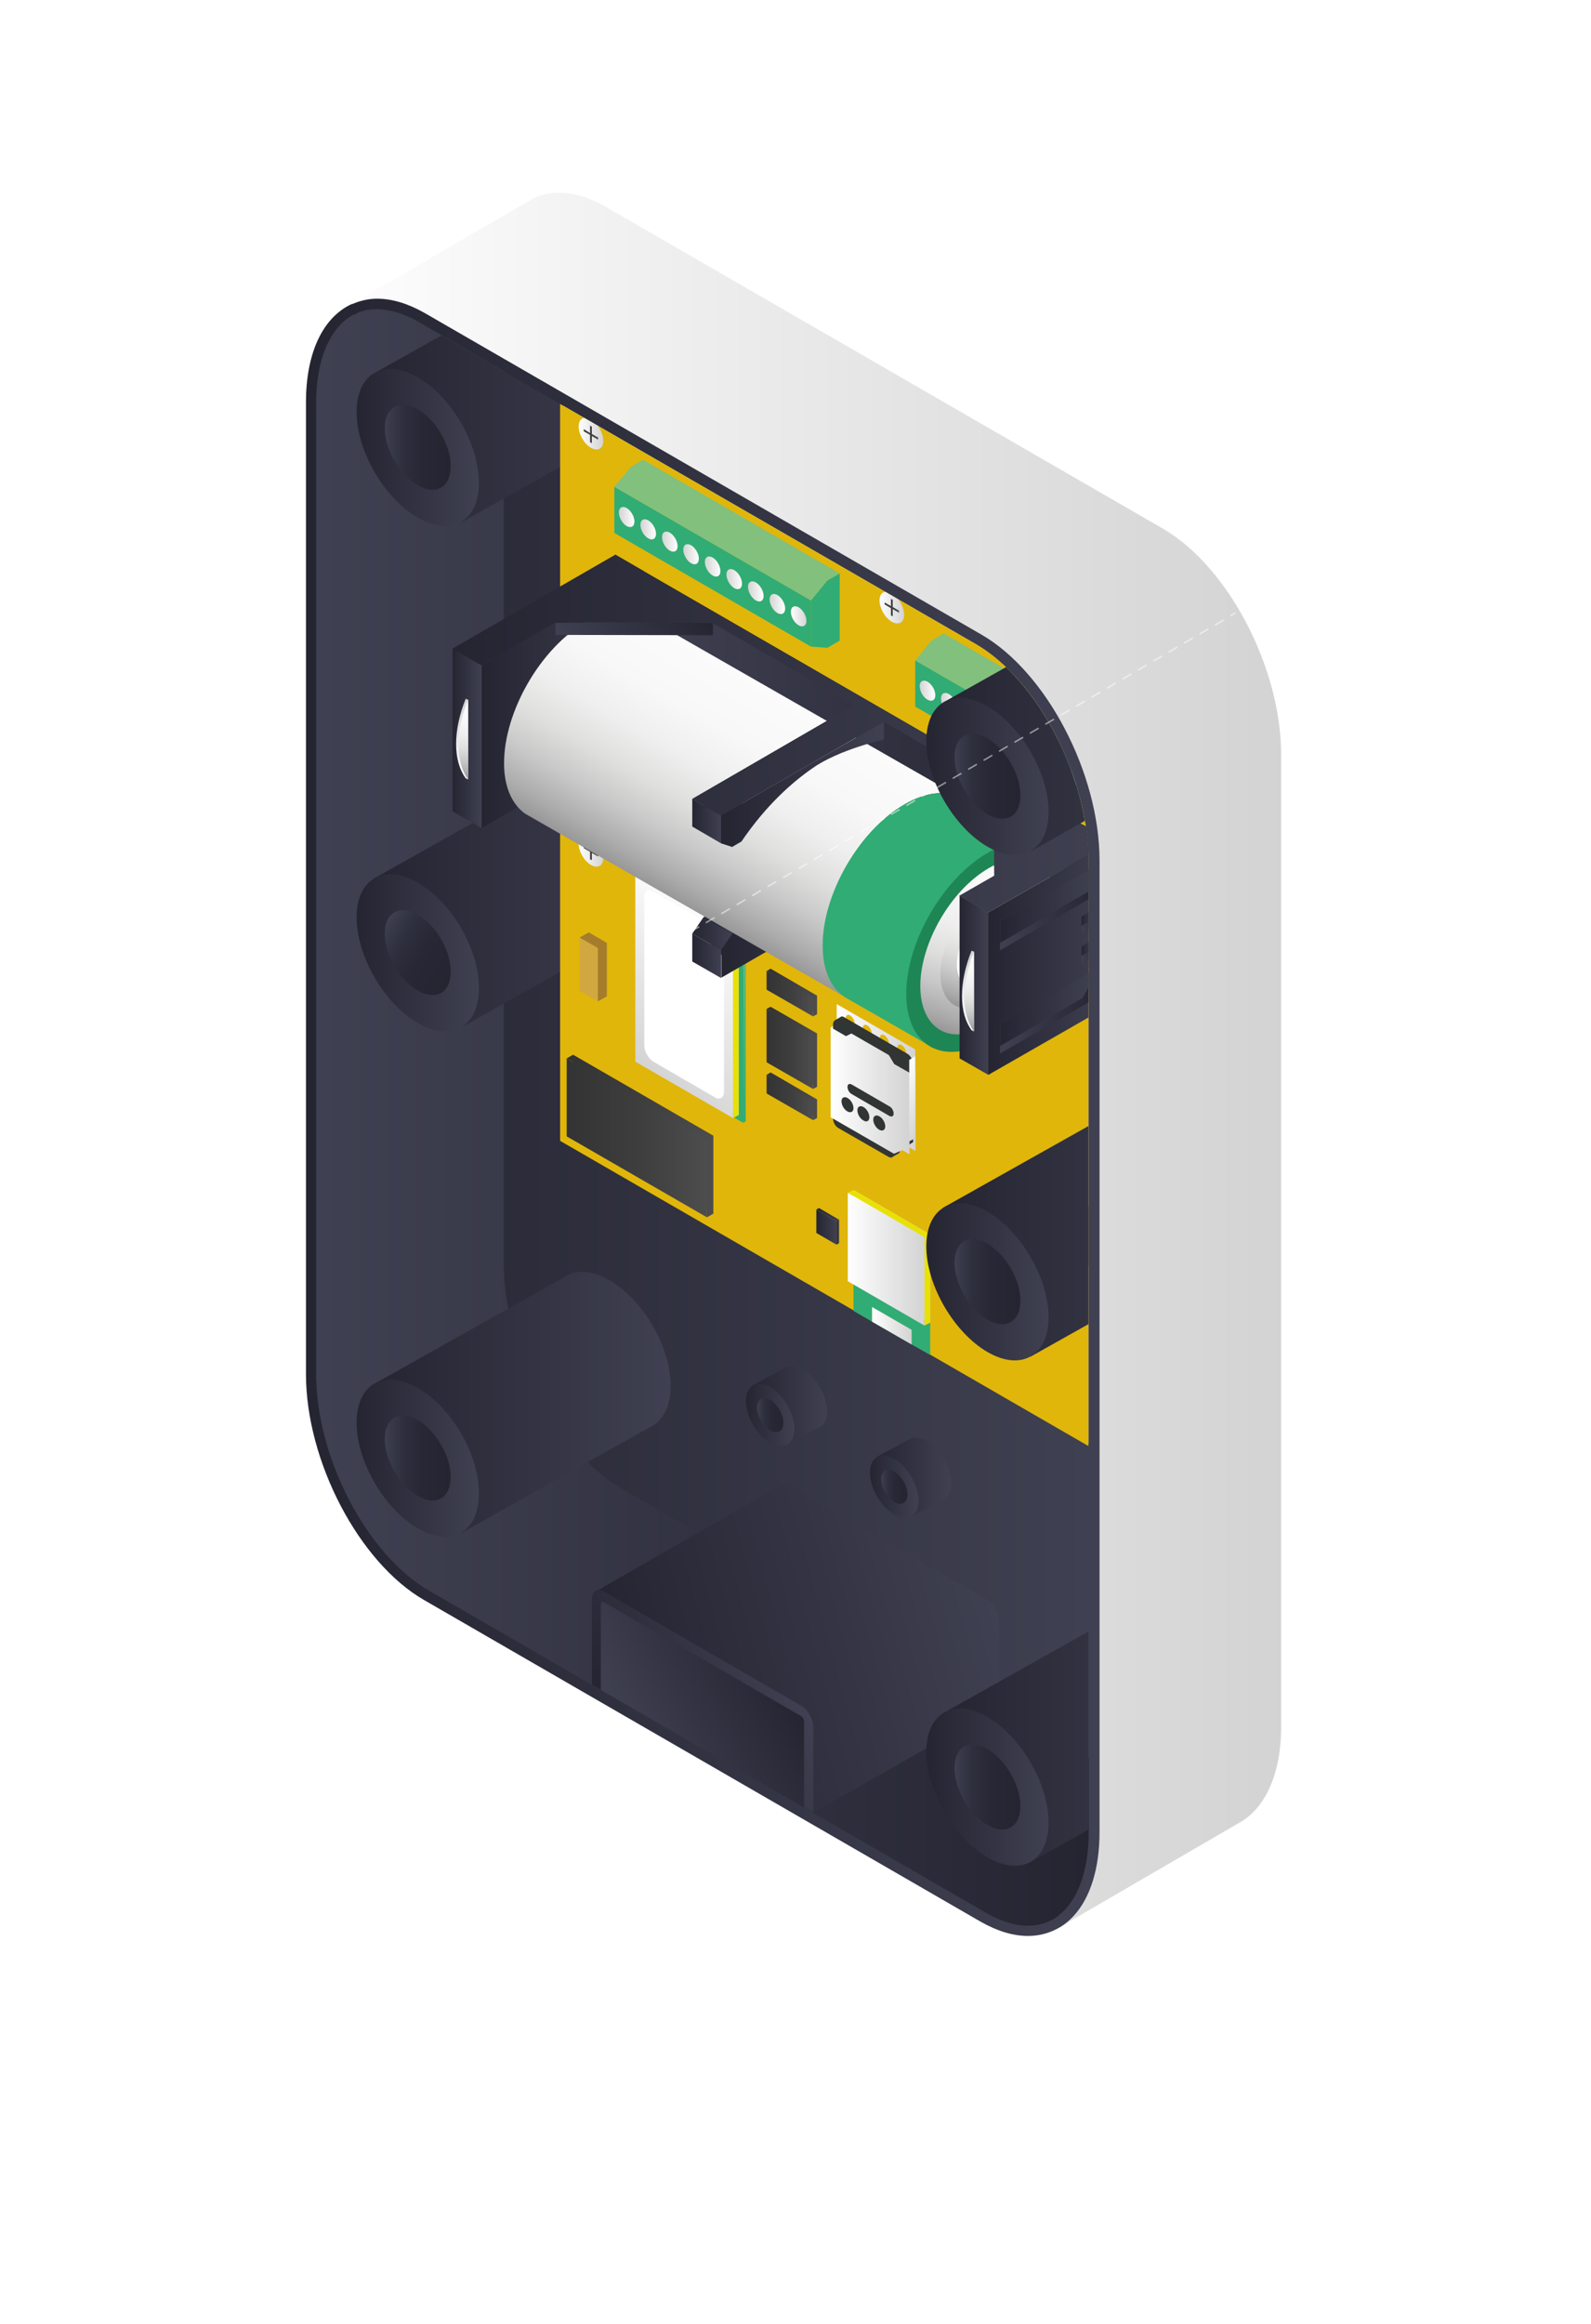 <?xml version="1.0" encoding="utf-8"?>
<!-- Generator: Adobe Illustrator 23.0.4, SVG Export Plug-In . SVG Version: 6.00 Build 0)  -->
<svg version="1.1" id="Layer_1" xmlns="http://www.w3.org/2000/svg" xmlns:xlink="http://www.w3.org/1999/xlink" x="0px" y="0px"
	 viewBox="0 0 530.9 775" style="enable-background:new 0 0 530.9 775;" xml:space="preserve">
<style type="text/css">
	.st0{opacity:0.5;}
	.st1{fill:none;stroke:#FFFFFF;stroke-width:0.5;stroke-linecap:round;stroke-linejoin:round;}
	.st2{fill:none;stroke:#FFFFFF;stroke-width:0.5;stroke-linecap:round;stroke-linejoin:round;stroke-dasharray:2.968,2.968;}
	.st3{fill:none;stroke:#FFFFFF;stroke-width:0.5;stroke-linecap:round;stroke-linejoin:round;stroke-dasharray:3.026,3.026;}
	.st4{fill:url(#SVGID_1_);}
	.st5{fill:url(#SVGID_2_);}
	.st6{fill:url(#SVGID_3_);}
	.st7{fill:url(#SVGID_4_);}
	.st8{fill:url(#SVGID_5_);}
	.st9{fill:url(#SVGID_6_);}
	.st10{fill:url(#SVGID_7_);}
	.st11{clip-path:url(#SVGID_9_);}
	.st12{fill:url(#SVGID_10_);}
	.st13{fill:url(#SVGID_11_);}
	.st14{fill:url(#SVGID_12_);}
	.st15{fill:url(#SVGID_13_);}
	.st16{fill:url(#SVGID_14_);}
	.st17{fill:url(#SVGID_15_);}
	.st18{fill:url(#SVGID_16_);}
	.st19{fill:url(#SVGID_17_);}
	.st20{fill:url(#SVGID_18_);}
	.st21{fill:url(#SVGID_19_);}
	.st22{fill:url(#SVGID_20_);}
	.st23{fill:url(#SVGID_21_);}
	.st24{fill:url(#SVGID_22_);}
	.st25{fill:url(#SVGID_23_);}
	.st26{fill:url(#SVGID_24_);}
	.st27{fill:url(#SVGID_25_);}
	.st28{fill:url(#SVGID_26_);}
	.st29{fill:url(#SVGID_27_);}
	.st30{fill:url(#SVGID_28_);}
	.st31{fill:url(#SVGID_29_);}
	.st32{fill:url(#SVGID_30_);}
	.st33{fill:url(#SVGID_31_);}
	.st34{fill:url(#SVGID_32_);}
	.st35{fill:url(#SVGID_33_);}
	.st36{fill:#E0B60A;}
	.st37{fill:url(#SVGID_34_);}
	.st38{fill:url(#SVGID_35_);}
	.st39{fill:url(#SVGID_36_);}
	.st40{fill:url(#SVGID_37_);}
	.st41{fill:url(#SVGID_38_);}
	.st42{fill:url(#SVGID_39_);}
	.st43{fill:#E2DBD2;stroke:#E8E107;stroke-miterlimit:10;}
	.st44{fill:#E6E5E5;}
	.st45{fill:#808080;}
	.st46{fill:#31AC74;}
	.st47{fill:url(#SVGID_40_);}
	.st48{fill:url(#SVGID_41_);}
	.st49{fill:#FFFFFF;}
	.st50{fill:url(#SVGID_42_);}
	.st51{fill:url(#SVGID_43_);}
	.st52{fill:url(#SVGID_44_);}
	.st53{fill:url(#SVGID_45_);}
	.st54{fill:url(#SVGID_46_);}
	.st55{fill:url(#SVGID_47_);}
	.st56{fill:url(#SVGID_48_);}
	.st57{fill:url(#SVGID_49_);}
	.st58{fill:url(#SVGID_50_);}
	.st59{fill:url(#SVGID_51_);}
	.st60{fill:url(#SVGID_52_);}
	.st61{fill:url(#SVGID_53_);}
	.st62{fill:url(#SVGID_54_);}
	.st63{fill:url(#SVGID_55_);}
	.st64{fill:url(#SVGID_56_);}
	.st65{fill:url(#SVGID_57_);}
	.st66{fill:url(#SVGID_58_);}
	.st67{fill:url(#SVGID_59_);}
	.st68{fill:url(#SVGID_60_);}
	.st69{fill:url(#SVGID_61_);}
	.st70{fill:url(#SVGID_62_);}
	.st71{fill:url(#SVGID_63_);}
	.st72{fill:url(#SVGID_64_);}
	.st73{fill:url(#SVGID_65_);}
	.st74{fill:url(#SVGID_66_);}
	.st75{fill:url(#SVGID_67_);}
	.st76{fill:#82C07E;}
	.st77{fill:url(#SVGID_68_);}
	.st78{fill:url(#SVGID_69_);}
	.st79{fill:url(#SVGID_70_);}
	.st80{fill:url(#SVGID_71_);}
	.st81{fill:url(#SVGID_72_);}
	.st82{fill:url(#SVGID_73_);}
	.st83{fill:url(#SVGID_74_);}
	.st84{fill:url(#SVGID_75_);}
	.st85{fill:url(#SVGID_76_);}
	.st86{fill:#E8E107;}
	.st87{fill:url(#SVGID_77_);}
	.st88{fill:url(#SVGID_78_);}
	.st89{fill:url(#SVGID_79_);}
	.st90{fill:url(#SVGID_80_);}
	.st91{fill:url(#SVGID_81_);}
	.st92{fill:#D1A83F;}
	.st93{fill:#A47C2C;}
	.st94{fill:url(#SVGID_82_);}
	.st95{fill:url(#SVGID_83_);}
	.st96{fill:url(#SVGID_84_);}
	.st97{fill:url(#SVGID_85_);}
	.st98{fill:url(#SVGID_86_);}
	.st99{fill:url(#SVGID_87_);}
	.st100{fill:url(#SVGID_88_);}
	.st101{fill:url(#SVGID_89_);}
	.st102{fill:url(#SVGID_90_);}
	.st103{fill:url(#SVGID_91_);}
	.st104{fill:url(#SVGID_92_);}
	.st105{fill:url(#SVGID_93_);}
	.st106{fill:url(#SVGID_94_);}
	.st107{fill:url(#SVGID_95_);}
	.st108{fill:#313533;}
	.st109{fill:url(#SVGID_96_);}
	.st110{fill:url(#SVGID_97_);}
	.st111{fill:#262724;}
	.st112{fill:url(#SVGID_98_);}
	.st113{fill:url(#SVGID_99_);}
	.st114{fill:url(#SVGID_100_);}
	.st115{fill:url(#SVGID_101_);}
	.st116{fill:url(#SVGID_102_);}
	.st117{fill:url(#SVGID_103_);}
	.st118{fill:url(#SVGID_104_);}
	.st119{fill:url(#SVGID_105_);}
	.st120{fill:url(#SVGID_106_);}
	.st121{fill:url(#SVGID_107_);}
	.st122{fill:#1E8654;}
	.st123{fill:url(#SVGID_108_);}
	.st124{fill:url(#SVGID_109_);}
	.st125{fill:url(#SVGID_110_);}
	.st126{fill:url(#SVGID_111_);}
	.st127{fill:url(#SVGID_112_);}
	.st128{fill:url(#SVGID_113_);}
	.st129{fill:url(#SVGID_114_);}
	.st130{fill:url(#SVGID_115_);}
	.st131{fill:url(#SVGID_116_);}
	.st132{fill:url(#SVGID_117_);}
	.st133{fill:url(#SVGID_118_);}
	.st134{fill:url(#SVGID_119_);}
	.st135{fill:url(#SVGID_120_);}
	.st136{fill:url(#SVGID_121_);}
	.st137{fill:url(#SVGID_122_);}
	.st138{fill:url(#SVGID_123_);}
	.st139{fill:url(#SVGID_124_);}
	.st140{fill:url(#SVGID_125_);}
	.st141{fill:url(#SVGID_126_);}
	.st142{fill:url(#SVGID_127_);}
	.st143{fill:url(#SVGID_128_);}
	.st144{fill:url(#SVGID_129_);}
	.st145{fill:url(#SVGID_130_);}
	.st146{fill:url(#SVGID_131_);}
	.st147{fill:url(#SVGID_132_);}
	.st148{clip-path:url(#SVGID_9_);fill:url(#SVGID_133_);}
	.st149{clip-path:url(#SVGID_9_);fill:url(#SVGID_134_);}
	.st150{fill:url(#SVGID_135_);}
	.st151{fill:url(#SVGID_136_);}
	.st152{fill:url(#SVGID_137_);}
	.st153{fill:url(#SVGID_138_);}
	.st154{fill:url(#SVGID_139_);}
	.st155{fill:url(#SVGID_140_);}
	.st156{fill:url(#SVGID_141_);}
	.st157{fill:url(#SVGID_142_);}
	.st158{fill:url(#SVGID_143_);}
	.st159{fill:url(#SVGID_144_);}
	.st160{fill:url(#SVGID_145_);}
	.st161{fill:url(#SVGID_146_);}
	.st162{fill:url(#SVGID_147_);}
	.st163{fill:none;stroke:#FFFFFF;stroke-width:0.5;stroke-linecap:round;stroke-linejoin:round;stroke-dasharray:2.982,2.982;}
</style>
<g>
	<g class="st0">
		<g>
			<line class="st1" x1="404.3" y1="613.1" x2="403" y2="613.8"/>
			<line class="st2" x1="400.5" y1="615.3" x2="242.9" y2="707.6"/>
			<line class="st1" x1="241.7" y1="708.3" x2="240.4" y2="709.1"/>
		</g>
	</g>
	<g class="st0">
		<g>
			<line class="st1" x1="148.8" y1="486.9" x2="147.5" y2="487.6"/>
			<line class="st2" x1="144.9" y1="489.1" x2="-12.6" y2="581.3"/>
			<line class="st1" x1="-13.9" y1="582.1" x2="-15.2" y2="582.8"/>
		</g>
	</g>
	<g class="st0">
		<g>
			<line class="st1" x1="178.2" y1="66" x2="177" y2="66.8"/>
			<line class="st3" x1="174.3" y1="68.3" x2="-12.6" y2="177.3"/>
			<line class="st1" x1="-13.9" y1="178.1" x2="-15.2" y2="178.8"/>
		</g>
	</g>
	<g>
		<g>
			<linearGradient id="SVGID_1_" gradientUnits="userSpaceOnUse" x1="102.101" y1="354.9" x2="427.462" y2="354.9">
				<stop  offset="0" style="stop-color:#FFFFFF"/>
				<stop  offset="1" style="stop-color:#D4D3D3"/>
			</linearGradient>
			<path class="st4" d="M388.1,176.3L202.2,69c-9-5.2-17.3-6-23.9-3v0l-3.7,2.1l-57.9,33.6v0c-8.9,4.5-14.6,15.9-14.6,32.4v324.1
				c0,29,17.6,62.7,39.4,75.3l185.9,107.3c10.3,5.9,19.6,6.1,26.6,1.6c0,0,0.1-0.1,0.1-0.1l59.2-34.4l0.2-0.1c8.5-4.7,14-16,14-32
				V251.6C427.5,222.6,409.8,188.9,388.1,176.3z"/>
			<linearGradient id="SVGID_2_" gradientUnits="userSpaceOnUse" x1="102.103" y1="372.533" x2="366.778" y2="372.533">
				<stop  offset="0" style="stop-color:#252532"/>
				<stop  offset="1" style="stop-color:#3F4051"/>
			</linearGradient>
			<path class="st5" d="M343,645.5c-5,0-10.2-1.6-15.7-4.7L141.5,533.5c-21.7-12.5-39.4-46.3-39.4-75.3V134.1
				c0-15.8,5.2-27.5,14.4-32.3l0.8-0.4h0.1l0.1,0l0.5-0.2c1.4-0.6,2.9-1,4.4-1.3c1.1-0.2,2.3-0.3,3.5-0.3c4.9,0,10.2,1.6,15.7,4.7
				l185.9,107.3c21.7,12.5,39.4,46.3,39.4,75.3V611c0,12-3.1,21.9-8.7,27.9c-1.3,1.4-2.6,2.5-4,3.4
				C350.8,644.4,347.1,645.5,343,645.5z"/>
			<linearGradient id="SVGID_3_" gradientUnits="userSpaceOnUse" x1="105.584" y1="372.533" x2="363.296" y2="372.533">
				<stop  offset="0" style="stop-color:#252532"/>
				<stop  offset="1" style="stop-color:#3F4051"/>
			</linearGradient>
			<path class="st6" d="M343,642c-4.3,0-9-1.4-13.9-4.3L143.2,530.4c-20.8-12-37.7-44.4-37.7-72.3V134.1c0-14.3,4.7-25.1,12.5-29.2
				h0.5l0.6-0.5c1.2-0.5,2.4-0.9,3.7-1.1c0.9-0.2,1.9-0.2,2.9-0.2c4.3,0,9,1.4,13.9,4.3l185.9,107.3c20.8,12,37.7,44.4,37.7,72.3
				V611c0,11.1-2.8,20.2-7.8,25.6c-1.1,1.1-2.2,2.1-3.4,2.9C349.5,641.1,346.4,642,343,642L343,642z"/>
			<linearGradient id="SVGID_4_" gradientUnits="userSpaceOnUse" x1="105.573" y1="372.537" x2="363.286" y2="372.537">
				<stop  offset="0" style="stop-color:#3F4051"/>
				<stop  offset="1" style="stop-color:#252532"/>
			</linearGradient>
			<path class="st7" d="M363.3,586.3V611c0,11.1-2.8,20.2-7.8,25.6c-1,1.1-2.2,2.1-3.3,2.9c-2.7,1.7-5.7,2.6-9.1,2.6
				c-4.3,0-9-1.4-13.9-4.2L143.2,530.4c-20.8-12-37.7-44.4-37.7-72.2V134.1c0-14.3,4.7-25.1,12.5-29.2h0.5l0.6-0.5
				c1.2-0.5,2.4-0.9,3.7-1.1c0.9-0.1,1.9-0.2,2.9-0.2c4.3,0,9,1.4,13.9,4.2l28.5,16.4v297.4c0,29,17.7,62.7,39.4,75.3L363.3,586.3z"
				/>
			
				<linearGradient id="SVGID_5_" gradientUnits="userSpaceOnUse" x1="141.002" y1="647.482" x2="294.641" y2="580.954" gradientTransform="matrix(0.866 0.5 0 1.155 81.01 -268.5)">
				<stop  offset="0" style="stop-color:#252532"/>
				<stop  offset="1" style="stop-color:#3F4051"/>
			</linearGradient>
			<path class="st8" d="M333.4,540.5v28.6l-62.1,35.4l-52.7-49.4l-20.6-24l62.7-36c0.8-0.4,1.8-0.3,2.9,0.3l65.7,37.9
				C331.6,534.7,333.4,537.8,333.4,540.5z"/>
			
				<linearGradient id="SVGID_6_" gradientUnits="userSpaceOnUse" x1="-370.257" y1="667.83" x2="-276" y2="627.016" gradientTransform="matrix(0.866 0.5 0.5 1.443 190.359 -205.367)">
				<stop  offset="0" style="stop-color:#252532"/>
				<stop  offset="1" style="stop-color:#3F4051"/>
			</linearGradient>
			<path class="st9" d="M267.6,568.9l-66.3-38.3c-2.1-1.2-3.8,0.1-3.8,2.9v28.2l73.9,42.7v-28.2
				C271.4,573.4,269.7,570.1,267.6,568.9z"/>
			
				<linearGradient id="SVGID_7_" gradientUnits="userSpaceOnUse" x1="-367.112" y1="667.087" x2="-279.654" y2="629.216" gradientTransform="matrix(0.866 0.5 0.5 1.443 190.359 -205.367)">
				<stop  offset="0" style="stop-color:#3F4051"/>
				<stop  offset="1" style="stop-color:#252532"/>
			</linearGradient>
			<path class="st10" d="M200.5,563.5V535c0-0.8,0.5-1.1,1-0.8l65.8,38c0.6,0.3,1,1.2,1,2v28.5L200.5,563.5z"/>
		</g>
		<g>
			<defs>
				<path id="SVGID_8_" d="M343,642c-4.3,0-9-1.4-13.9-4.3L143.2,530.4c-20.8-12-37.7-44.4-37.7-72.3V134.1
					c0-14.3,4.7-25.1,12.5-29.2h0.5l0.6-0.5c1.2-0.5,2.4-0.9,3.7-1.1c0.9-0.2,1.9-0.2,2.9-0.2c4.3,0,9,1.4,13.9,4.3l185.9,107.3
					c20.8,12,37.7,44.4,37.7,72.3V611c0,11.1-2.8,20.2-7.8,25.6c-1.1,1.1-2.2,2.1-3.4,2.9C349.5,641.1,346.4,642,343,642L343,642z"
					/>
			</defs>
			<clipPath id="SVGID_9_">
				<use xlink:href="#SVGID_8_"  style="overflow:visible;"/>
			</clipPath>
			<g class="st11">
				
					<linearGradient id="SVGID_10_" gradientUnits="userSpaceOnUse" x1="124.612" y1="467.649" x2="223.784" y2="467.649" gradientTransform="matrix(1 0 0 1 -1.321714e-03 8.184538e-04)">
					<stop  offset="0" style="stop-color:#252532"/>
					<stop  offset="1" style="stop-color:#3F4051"/>
				</linearGradient>
				<path class="st12" d="M223.8,462.1c0-12.9-9.1-28.7-20.4-35.2c-5.7-3.3-10.8-3.6-14.5-1.4l0,0l-64.3,36.1l29.1,49.7l64-35.9
					C221.5,473.2,223.8,468.6,223.8,462.1z"/>
				
					<linearGradient id="SVGID_11_" gradientUnits="userSpaceOnUse" x1="124.612" y1="130.641" x2="223.784" y2="130.641" gradientTransform="matrix(1 0 0 1 -1.321714e-03 8.184538e-04)">
					<stop  offset="0" style="stop-color:#252532"/>
					<stop  offset="1" style="stop-color:#3F4051"/>
				</linearGradient>
				<path class="st13" d="M223.8,125.1c0-12.9-9.1-28.7-20.4-35.2c-5.7-3.3-10.8-3.6-14.5-1.4l0,0l-64.3,36.1l29.1,49.7l64-35.9
					c0,0,0.1-0.1,0.1-0.1l0,0l0,0C221.5,136,223.8,131.5,223.8,125.1z"/>
				
					<linearGradient id="SVGID_12_" gradientUnits="userSpaceOnUse" x1="124.612" y1="299.178" x2="223.784" y2="299.178" gradientTransform="matrix(1 0 0 1 -1.321714e-03 8.184538e-04)">
					<stop  offset="0" style="stop-color:#252532"/>
					<stop  offset="1" style="stop-color:#3F4051"/>
				</linearGradient>
				<path class="st14" d="M223.8,293.6c0-12.9-9.1-28.7-20.4-35.2c-5.9-3.4-11.2-3.6-14.9-1.2l-63.9,35.8l29.1,49.7l64.2-36l0,0
					C221.5,304.6,223.8,300,223.8,293.6z"/>
				<g>
					
						<linearGradient id="SVGID_13_" gradientUnits="userSpaceOnUse" x1="25.089" y1="691.545" x2="72.266" y2="691.545" gradientTransform="matrix(0.866 0.5 0 1.155 97.267 -336.686)">
						<stop  offset="0" style="stop-color:#252532"/>
						<stop  offset="1" style="stop-color:#3F4051"/>
					</linearGradient>
					<path class="st15" d="M139.4,462.8c-11.3-6.5-20.4-1.3-20.4,11.6c0,12.9,9.2,28.7,20.4,35.2c11.3,6.5,20.4,1.3,20.4-11.6
						C159.9,485,150.7,469.3,139.4,462.8z"/>
					
						<linearGradient id="SVGID_14_" gradientUnits="userSpaceOnUse" x1="35.96" y1="691.545" x2="61.425" y2="691.545" gradientTransform="matrix(0.866 0.5 0 1.155 97.267 -336.686)">
						<stop  offset="0" style="stop-color:#3F4051"/>
						<stop  offset="6.344259e-02" style="stop-color:#3A3B4B"/>
						<stop  offset="0.287" style="stop-color:#2E2F3D"/>
						<stop  offset="0.557" style="stop-color:#272735"/>
						<stop  offset="1" style="stop-color:#252532"/>
					</linearGradient>
					<path class="st16" d="M139.4,473.5c-6.1-3.5-11-0.7-11,6.3s4.9,15.5,11,19s11,0.7,11-6.3S145.5,477.1,139.4,473.5z"/>
				</g>
				<g>
					
						<linearGradient id="SVGID_15_" gradientUnits="userSpaceOnUse" x1="25.089" y1="545.615" x2="72.266" y2="545.615" gradientTransform="matrix(0.866 0.5 0 1.155 97.267 -336.686)">
						<stop  offset="0" style="stop-color:#252532"/>
						<stop  offset="1" style="stop-color:#3F4051"/>
					</linearGradient>
					<path class="st17" d="M139.4,294.3c-11.3-6.5-20.4-1.3-20.4,11.6c0,12.9,9.2,28.7,20.4,35.2s20.4,1.3,20.4-11.6
						C159.9,316.5,150.7,300.8,139.4,294.3z"/>
					
						<linearGradient id="SVGID_16_" gradientUnits="userSpaceOnUse" x1="127.117" y1="310.569" x2="151.758" y2="324.795" gradientTransform="matrix(1 0 0 1 -1.321714e-03 8.184538e-04)">
						<stop  offset="0" style="stop-color:#3F4051"/>
						<stop  offset="6.344259e-02" style="stop-color:#3A3B4B"/>
						<stop  offset="0.287" style="stop-color:#2E2F3D"/>
						<stop  offset="0.557" style="stop-color:#272735"/>
						<stop  offset="1" style="stop-color:#252532"/>
					</linearGradient>
					<path class="st18" d="M139.4,305c-6.1-3.5-11-0.7-11,6.3s4.9,15.5,11,19c6.1,3.5,11,0.7,11-6.3
						C150.5,317,145.5,308.6,139.4,305z"/>
				</g>
				<g>
					
						<linearGradient id="SVGID_17_" gradientUnits="userSpaceOnUse" x1="25.089" y1="399.686" x2="72.266" y2="399.686" gradientTransform="matrix(0.866 0.5 0 1.155 97.267 -336.686)">
						<stop  offset="0" style="stop-color:#252532"/>
						<stop  offset="1" style="stop-color:#3F4051"/>
					</linearGradient>
					<path class="st19" d="M139.4,125.8c-11.3-6.5-20.4-1.3-20.4,11.6s9.2,28.7,20.4,35.2c11.3,6.5,20.4,1.3,20.4-11.6
						S150.7,132.3,139.4,125.8z"/>
					
						<linearGradient id="SVGID_18_" gradientUnits="userSpaceOnUse" x1="35.96" y1="399.686" x2="61.425" y2="399.686" gradientTransform="matrix(0.866 0.5 0 1.155 97.267 -336.686)">
						<stop  offset="0" style="stop-color:#3F4051"/>
						<stop  offset="6.344259e-02" style="stop-color:#3A3B4B"/>
						<stop  offset="0.287" style="stop-color:#2E2F3D"/>
						<stop  offset="0.557" style="stop-color:#272735"/>
						<stop  offset="1" style="stop-color:#252532"/>
					</linearGradient>
					<path class="st20" d="M139.4,136.5c-6.1-3.5-11-0.7-11,6.3s4.9,15.5,11,19c6.1,3.5,11,0.7,11-6.3S145.5,140,139.4,136.5z"/>
				</g>
			</g>
			<g class="st11">
				<linearGradient id="SVGID_19_" gradientUnits="userSpaceOnUse" x1="187.744" y1="316.847" x2="409.153" y2="316.847">
					<stop  offset="0" style="stop-color:#FFFFFF"/>
					<stop  offset="1" style="stop-color:#D4D3D3"/>
				</linearGradient>
				<path class="st21" d="M409.2,319.9v-66.2L187.7,125.9v254l221.4,127.8V378.9l-18-10.4v-9.1l4.5,2.6v3.9l13.5,7.8v-16.3
					l-13.5-7.8v3.9l-4.5-2.6v-9.1l18,10.4v-5.5l-18-10.4v-9.1l4.5,2.6v3.9l13.5,7.8v-16.3l-13.5-7.8v3.9l-4.5-2.6v-9.1L409.2,319.9z
					 M398.8,286c4,2.3,7.2,7.8,7.2,12.4c0,4.5-3.2,6.4-7.2,4.1c-4-2.3-7.2-7.8-7.2-12.4S394.8,283.7,398.8,286z"/>
				<g>
					<linearGradient id="SVGID_20_" gradientUnits="userSpaceOnUse" x1="408.286" y1="443.567" x2="409.153" y2="443.567">
						<stop  offset="0" style="stop-color:#FFFFFF"/>
						<stop  offset="1" style="stop-color:#D4D3D3"/>
					</linearGradient>
					<polygon class="st22" points="408.3,508.3 409.2,507.8 409.2,378.9 408.3,379.4 					"/>
					<linearGradient id="SVGID_21_" gradientUnits="userSpaceOnUse" x1="390.289" y1="373.917" x2="409.153" y2="373.917">
						<stop  offset="0" style="stop-color:#FFFFFF"/>
						<stop  offset="1" style="stop-color:#D4D3D3"/>
					</linearGradient>
					<polygon class="st23" points="390.3,369 391.2,368.5 409.2,378.9 408.3,379.4 					"/>
					<linearGradient id="SVGID_22_" gradientUnits="userSpaceOnUse" x1="408.286" y1="365.759" x2="409.153" y2="365.759">
						<stop  offset="0" style="stop-color:#FFFFFF"/>
						<stop  offset="1" style="stop-color:#D4D3D3"/>
					</linearGradient>
					<polygon class="st24" points="408.3,374.2 409.2,373.7 409.2,357.4 408.3,357.8 					"/>
					<linearGradient id="SVGID_23_" gradientUnits="userSpaceOnUse" x1="390.289" y1="364.166" x2="391.156" y2="364.166">
						<stop  offset="0" style="stop-color:#FFFFFF"/>
						<stop  offset="1" style="stop-color:#D4D3D3"/>
					</linearGradient>
					<polygon class="st25" points="390.3,359.9 391.2,359.4 391.2,368.5 390.3,369 					"/>
					<linearGradient id="SVGID_24_" gradientUnits="userSpaceOnUse" x1="394.818" y1="364.181" x2="395.684" y2="364.181">
						<stop  offset="0" style="stop-color:#FFFFFF"/>
						<stop  offset="1" style="stop-color:#D4D3D3"/>
					</linearGradient>
					<polygon class="st26" points="394.8,362.5 395.7,362 395.7,365.9 394.8,366.4 					"/>
					<linearGradient id="SVGID_25_" gradientUnits="userSpaceOnUse" x1="390.289" y1="346.56" x2="391.156" y2="346.56">
						<stop  offset="0" style="stop-color:#FFFFFF"/>
						<stop  offset="1" style="stop-color:#D4D3D3"/>
					</linearGradient>
					<polygon class="st27" points="391.2,350.9 390.3,351.4 390.3,342.3 391.2,341.8 					"/>
					<linearGradient id="SVGID_26_" gradientUnits="userSpaceOnUse" x1="408.286" y1="349.636" x2="409.153" y2="349.636">
						<stop  offset="0" style="stop-color:#FFFFFF"/>
						<stop  offset="1" style="stop-color:#D4D3D3"/>
					</linearGradient>
					<polygon class="st28" points="408.3,352.7 409.2,352.2 409.2,346.6 408.3,347.1 					"/>
					<linearGradient id="SVGID_27_" gradientUnits="userSpaceOnUse" x1="408.286" y1="333.505" x2="409.153" y2="333.505">
						<stop  offset="0" style="stop-color:#FFFFFF"/>
						<stop  offset="1" style="stop-color:#D4D3D3"/>
					</linearGradient>
					<polygon class="st29" points="408.3,341.9 409.2,341.4 409.2,325.1 408.3,325.6 					"/>
					<linearGradient id="SVGID_28_" gradientUnits="userSpaceOnUse" x1="390.289" y1="331.926" x2="391.156" y2="331.926">
						<stop  offset="0" style="stop-color:#FFFFFF"/>
						<stop  offset="1" style="stop-color:#D4D3D3"/>
					</linearGradient>
					<polygon class="st30" points="391.2,327.1 390.3,327.6 390.3,336.7 391.2,336.2 					"/>
					<linearGradient id="SVGID_29_" gradientUnits="userSpaceOnUse" x1="390.289" y1="314.32" x2="391.156" y2="314.32">
						<stop  offset="0" style="stop-color:#FFFFFF"/>
						<stop  offset="1" style="stop-color:#D4D3D3"/>
					</linearGradient>
					<polygon class="st31" points="390.3,319.1 391.2,318.6 391.2,309.5 390.3,310 					"/>
					<linearGradient id="SVGID_30_" gradientUnits="userSpaceOnUse" x1="408.286" y1="287.066" x2="409.153" y2="287.066">
						<stop  offset="0" style="stop-color:#FFFFFF"/>
						<stop  offset="1" style="stop-color:#D4D3D3"/>
					</linearGradient>
					<polygon class="st32" points="408.3,320.4 409.2,319.9 409.2,253.7 408.3,254.2 					"/>
					<linearGradient id="SVGID_31_" gradientUnits="userSpaceOnUse" x1="186.878" y1="190.074" x2="409.153" y2="190.074">
						<stop  offset="0" style="stop-color:#FFFFFF"/>
						<stop  offset="1" style="stop-color:#D4D3D3"/>
					</linearGradient>
					<polygon class="st33" points="186.9,126.4 187.7,125.9 409.2,253.7 408.3,254.2 					"/>
				</g>
				<linearGradient id="SVGID_32_" gradientUnits="userSpaceOnUse" x1="390.289" y1="320.184" x2="395.684" y2="320.184">
					<stop  offset="0" style="stop-color:#FFFFFF"/>
					<stop  offset="1" style="stop-color:#D4D3D3"/>
				</linearGradient>
				<polygon class="st34" points="390.3,319.1 394.8,321.7 395.7,321.2 391.2,318.6 				"/>
				<linearGradient id="SVGID_33_" gradientUnits="userSpaceOnUse" x1="390.289" y1="352.416" x2="395.684" y2="352.416">
					<stop  offset="0" style="stop-color:#FFFFFF"/>
					<stop  offset="1" style="stop-color:#D4D3D3"/>
				</linearGradient>
				<polygon class="st35" points="390.3,351.4 394.8,354 395.7,353.5 391.2,350.9 				"/>
				<path class="st36" d="M408.3,320.4v-66.2L186.9,126.4v254l221.4,127.8V379.4l-18-10.4v-9.1l4.5,2.6v3.9l13.5,7.8v-16.3
					l-13.5-7.8v3.9l-4.5-2.6v-9.1l18,10.4v-5.5l-18-10.4v-9.1l4.5,2.6v3.9l13.5,7.8v-16.3l-13.5-7.8v3.9l-4.5-2.6V310L408.3,320.4z
					 M397.9,286.5c4,2.3,7.2,7.8,7.2,12.4c0,4.5-3.2,6.4-7.2,4.1c-4-2.3-7.2-7.8-7.2-12.4C390.8,286,394,284.2,397.9,286.5z"/>
				
					<linearGradient id="SVGID_34_" gradientUnits="userSpaceOnUse" x1="400.35" y1="294.043" x2="371.653" y2="343.748" gradientTransform="matrix(0.866 0.5 0 1.155 46.297 -94.572)">
					<stop  offset="0" style="stop-color:#FFFFFF"/>
					<stop  offset="1" style="stop-color:#D4D3D3"/>
				</linearGradient>
				<polygon class="st37" points="397,501.8 364.2,482.8 364.2,431.6 397,450.5 				"/>
				<linearGradient id="SVGID_35_" gradientUnits="userSpaceOnUse" x1="193.151" y1="144.666" x2="201.333" y2="144.666">
					<stop  offset="0" style="stop-color:#FFFFFF"/>
					<stop  offset="1" style="stop-color:#D4D3D3"/>
				</linearGradient>
				<path class="st38" d="M201.3,147c0,2.6-1.8,3.6-4.1,2.3c-2.3-1.3-4.1-4.5-4.1-7.1s1.8-3.6,4.1-2.3S201.3,144.4,201.3,147z"/>
				<linearGradient id="SVGID_36_" gradientUnits="userSpaceOnUse" x1="293.501" y1="202.603" x2="301.683" y2="202.603">
					<stop  offset="0" style="stop-color:#FFFFFF"/>
					<stop  offset="1" style="stop-color:#D4D3D3"/>
				</linearGradient>
				<path class="st39" d="M301.7,205c0,2.6-1.8,3.6-4.1,2.3c-2.3-1.3-4.1-4.5-4.1-7.1s1.8-3.6,4.1-2.3S301.7,202.4,301.7,205z"/>
				<linearGradient id="SVGID_37_" gradientUnits="userSpaceOnUse" x1="393.851" y1="260.54" x2="402.033" y2="260.54">
					<stop  offset="0" style="stop-color:#FFFFFF"/>
					<stop  offset="1" style="stop-color:#D4D3D3"/>
				</linearGradient>
				<path class="st40" d="M402,262.9c0,2.6-1.8,3.6-4.1,2.3c-2.3-1.3-4.1-4.5-4.1-7.1s1.8-3.6,4.1-2.3
					C400.2,257.2,402,260.3,402,262.9z"/>
				<linearGradient id="SVGID_38_" gradientUnits="userSpaceOnUse" x1="393.851" y1="399.647" x2="402.033" y2="399.647">
					<stop  offset="0" style="stop-color:#FFFFFF"/>
					<stop  offset="1" style="stop-color:#D4D3D3"/>
				</linearGradient>
				<path class="st41" d="M402,402c0,2.6-1.8,3.6-4.1,2.3c-2.3-1.3-4.1-4.5-4.1-7.1s1.8-3.6,4.1-2.3C400.2,396.3,402,399.4,402,402z
					"/>
				<linearGradient id="SVGID_39_" gradientUnits="userSpaceOnUse" x1="193.151" y1="283.772" x2="201.333" y2="283.772">
					<stop  offset="0" style="stop-color:#FFFFFF"/>
					<stop  offset="1" style="stop-color:#D4D3D3"/>
				</linearGradient>
				<path class="st42" d="M201.3,286.1c0,2.6-1.8,3.6-4.1,2.3s-4.1-4.5-4.1-7.1s1.8-3.6,4.1-2.3S201.3,283.5,201.3,286.1z"/>
				
					<ellipse transform="matrix(0.863 -0.505 0.505 0.863 -84.799 238.539)" class="st43" cx="397.9" cy="275.8" rx="2.4" ry="4.1"/>
				<g>
					<g>
						<g>
							<polygon class="st44" points="370.9,398.9 370.9,406.2 369,405.1 369,397.8 							"/>
							<polygon class="st45" points="370.9,401.4 370.9,403.7 369,402.6 369,400.3 							"/>
						</g>
						<g>
							<polygon class="st44" points="378,403 378,410.3 376.1,409.2 376.1,401.9 							"/>
							<polygon class="st45" points="378,405.4 378,407.8 376.1,406.7 376.1,404.4 							"/>
						</g>
						<g>
							<polygon class="st44" points="385.1,407 385.1,414.4 383.2,413.3 383.2,406 							"/>
							<polygon class="st45" points="385.1,409.5 385.1,411.9 383.2,410.8 383.2,408.4 							"/>
						</g>
						<g>
							<polygon class="st44" points="392.1,411.1 392.1,418.4 390.3,417.4 390.3,410 							"/>
							<polygon class="st45" points="392.1,413.6 392.1,416 390.3,414.9 390.3,412.5 							"/>
						</g>
					</g>
					<g>
						<g>
							<polygon class="st44" points="370.9,424 370.9,431.3 369,430.2 369,422.9 							"/>
							<polygon class="st45" points="370.9,426.4 370.9,428.8 369,427.7 369,425.4 							"/>
						</g>
						<g>
							<polygon class="st44" points="378,428 378,435.4 376.1,434.3 376.1,427 							"/>
							<polygon class="st45" points="378,430.5 378,432.9 376.1,431.8 376.1,429.4 							"/>
						</g>
						<g>
							<polygon class="st44" points="385.1,432.1 385.1,439.4 383.2,438.4 383.2,431 							"/>
							<polygon class="st45" points="385.1,434.6 385.1,437 383.2,435.9 383.2,433.5 							"/>
						</g>
						<g>
							<polygon class="st44" points="392.1,436.2 392.1,443.5 390.3,442.4 390.3,435.1 							"/>
							<polygon class="st45" points="392.1,438.7 392.1,441 390.3,439.9 390.3,437.6 							"/>
						</g>
					</g>
				</g>
				<polygon class="st46" points="397,497 368.9,480.7 368.9,478.7 397,495 				"/>
				<polygon class="st46" points="310.4,411.7 310.4,451.8 304.2,448.3 291,440.7 284.8,437.1 284.8,397 				"/>
				
					<linearGradient id="SVGID_40_" gradientUnits="userSpaceOnUse" x1="275.361" y1="319.036" x2="304.98" y2="319.036" gradientTransform="matrix(0.866 0.5 0 1.155 46.297 -94.572)">
					<stop  offset="0" style="stop-color:#FFFFFF"/>
					<stop  offset="1" style="stop-color:#D4D3D3"/>
				</linearGradient>
				<polygon class="st47" points="310.4,441 284.8,426.2 284.8,396.8 310.4,411.6 				"/>
				
					<linearGradient id="SVGID_41_" gradientUnits="userSpaceOnUse" x1="273.163" y1="320.812" x2="302.782" y2="320.812" gradientTransform="matrix(0.866 0.5 0 1.155 46.297 -94.572)">
					<stop  offset="0" style="stop-color:#FFFFFF"/>
					<stop  offset="1" style="stop-color:#D4D3D3"/>
				</linearGradient>
				<polygon class="st48" points="308.5,442 282.9,427.2 282.9,397.7 308.5,412.5 				"/>
				<path class="st49" d="M391.4,482.4l-21.7-12.5c-1.8-1-3.3-3.6-3.3-5.6v-24.9c0-2.1,1.5-2.9,3.3-1.9l21.7,12.5
					c1.8,1,3.3,3.6,3.3,5.6v24.9C394.7,482.6,393.2,483.4,391.4,482.4z"/>
				<polygon class="st46" points="212.5,353.9 212.5,286.8 248,307.3 248,374.4 				"/>
				<polygon class="st46" points="213.3,353.4 213.3,286.3 248.8,306.8 248.8,373.9 				"/>
				
					<linearGradient id="SVGID_42_" gradientUnits="userSpaceOnUse" x1="193.601" y1="276.223" x2="231.213" y2="276.223" gradientTransform="matrix(0.866 0.5 0 1.155 46.297 -94.572)">
					<stop  offset="0" style="stop-color:#FFFFFF"/>
					<stop  offset="1" style="stop-color:#D4D3D3"/>
				</linearGradient>
				<polygon class="st50" points="214,353 214,289.4 246.5,308.2 246.5,371.8 				"/>
				<path class="st49" d="M216.9,347.6v-49.4c0-2.1,1.5-2.9,3.2-1.8l20.2,11.7c1.8,1,3.2,3.5,3.2,5.6V363c0,2.1-1.5,2.9-3.2,1.8
					l-20.2-11.7C218.4,352.1,216.9,349.6,216.9,347.6z"/>
				
					<linearGradient id="SVGID_43_" gradientUnits="userSpaceOnUse" x1="216.626" y1="247.849" x2="203.737" y2="308.255" gradientTransform="matrix(0.866 0.5 0 1.155 46.297 -94.572)">
					<stop  offset="0" style="stop-color:#FFFFFF"/>
					<stop  offset="1" style="stop-color:#D4D3D3"/>
				</linearGradient>
				<polygon class="st51" points="212,354 212,290.4 244.6,309.2 244.6,372.8 				"/>
				<path class="st49" d="M215,348.6v-49.4c0-2.1,1.5-2.9,3.2-1.8l20.2,11.7c1.8,1,3.2,3.5,3.2,5.6V364c0,2.1-1.5,2.9-3.2,1.8
					l-20.2-11.7C216.4,353.1,215,350.6,215,348.6z"/>
				
					<linearGradient id="SVGID_44_" gradientUnits="userSpaceOnUse" x1="243.435" y1="274.872" x2="261.305" y2="274.872" gradientTransform="matrix(0.866 0.5 0 1.155 46.297 -94.572)">
					<stop  offset="0" style="stop-color:#333333"/>
					<stop  offset="0.52" style="stop-color:#3F3E3E"/>
					<stop  offset="1" style="stop-color:#4E4D4D"/>
				</linearGradient>
				<polygon class="st52" points="272.6,362.4 257.1,353.4 257.1,335.7 272.6,344.6 				"/>
				
					<linearGradient id="SVGID_45_" gradientUnits="userSpaceOnUse" x1="243.435" y1="-1568.65" x2="261.305" y2="-1568.65" gradientTransform="matrix(0.866 0.5 0 -0.404 46.297 -428.473)">
					<stop  offset="0" style="stop-color:#333333"/>
					<stop  offset="0.52" style="stop-color:#3F3E3E"/>
					<stop  offset="1" style="stop-color:#4E4D4D"/>
				</linearGradient>
				<polygon class="st53" points="272.6,332 257.1,323 257.1,329.2 272.6,338.2 				"/>
				
					<linearGradient id="SVGID_46_" gradientUnits="userSpaceOnUse" x1="243.435" y1="-1654.422" x2="261.305" y2="-1654.422" gradientTransform="matrix(0.866 0.5 0 -0.404 46.297 -428.473)">
					<stop  offset="0" style="stop-color:#333333"/>
					<stop  offset="0.52" style="stop-color:#3F3E3E"/>
					<stop  offset="1" style="stop-color:#4E4D4D"/>
				</linearGradient>
				<polygon class="st54" points="272.6,366.6 257.1,357.6 257.1,363.8 272.6,372.8 				"/>
				
					<linearGradient id="SVGID_47_" gradientUnits="userSpaceOnUse" x1="167.335" y1="325.28" x2="221.323" y2="325.28" gradientTransform="matrix(0.866 0.5 0 1.155 46.297 -94.572)">
					<stop  offset="0" style="stop-color:#333333"/>
					<stop  offset="0.52" style="stop-color:#3F3E3E"/>
					<stop  offset="1" style="stop-color:#4E4D4D"/>
				</linearGradient>
				<polygon class="st55" points="238,404.7 191.2,377.7 191.2,351.7 238,378.7 				"/>
				
					<linearGradient id="SVGID_48_" gradientUnits="userSpaceOnUse" x1="164.89" y1="327.369" x2="218.878" y2="327.369" gradientTransform="matrix(0.866 0.5 0 1.155 46.297 -94.572)">
					<stop  offset="0" style="stop-color:#333333"/>
					<stop  offset="0.52" style="stop-color:#3F3E3E"/>
					<stop  offset="1" style="stop-color:#4E4D4D"/>
				</linearGradient>
				<polygon class="st56" points="235.9,405.9 189.1,378.9 189.1,352.9 235.9,379.9 				"/>
				<linearGradient id="SVGID_49_" gradientUnits="userSpaceOnUse" x1="290.981" y1="442.021" x2="304.213" y2="442.021">
					<stop  offset="0" style="stop-color:#FFFFFF"/>
					<stop  offset="1" style="stop-color:#D4D3D3"/>
				</linearGradient>
				<polygon class="st57" points="304.2,443.4 304.2,448.3 291,440.7 291,435.8 				"/>
				<linearGradient id="SVGID_50_" gradientUnits="userSpaceOnUse" x1="390.289" y1="341.67" x2="409.153" y2="341.67">
					<stop  offset="0" style="stop-color:#FFFFFF"/>
					<stop  offset="1" style="stop-color:#D4D3D3"/>
				</linearGradient>
				<polygon class="st58" points="390.3,336.7 408.3,347.1 409.2,346.6 391.2,336.2 				"/>
				<linearGradient id="SVGID_51_" gradientUnits="userSpaceOnUse" x1="394.818" y1="321.467" x2="409.153" y2="321.467">
					<stop  offset="0" style="stop-color:#FFFFFF"/>
					<stop  offset="1" style="stop-color:#D4D3D3"/>
				</linearGradient>
				<polygon class="st59" points="394.8,317.8 408.3,325.6 409.2,325.1 395.7,317.3 				"/>
				<linearGradient id="SVGID_52_" gradientUnits="userSpaceOnUse" x1="394.818" y1="353.714" x2="409.153" y2="353.714">
					<stop  offset="0" style="stop-color:#FFFFFF"/>
					<stop  offset="1" style="stop-color:#D4D3D3"/>
				</linearGradient>
				<polygon class="st60" points="394.8,350.1 395.7,349.6 409.2,357.4 408.3,357.8 				"/>
				<linearGradient id="SVGID_53_" gradientUnits="userSpaceOnUse" x1="322.854" y1="436.093" x2="323.721" y2="436.093">
					<stop  offset="0" style="stop-color:#252532"/>
					<stop  offset="1" style="stop-color:#3F4051"/>
				</linearGradient>
				<polygon class="st61" points="322.9,440.2 323.7,439.7 323.7,432 322.9,432.5 				"/>
				<linearGradient id="SVGID_54_" gradientUnits="userSpaceOnUse" x1="316.116" y1="430.282" x2="323.721" y2="430.282">
					<stop  offset="0" style="stop-color:#252532"/>
					<stop  offset="1" style="stop-color:#3F4051"/>
				</linearGradient>
				<polygon class="st62" points="316.1,428.6 322.9,432.5 323.7,432 317,428.1 				"/>
				
					<linearGradient id="SVGID_55_" gradientUnits="userSpaceOnUse" x1="311.56" y1="321.505" x2="319.341" y2="321.505" gradientTransform="matrix(0.866 0.5 0 1.155 46.297 -94.572)">
					<stop  offset="0" style="stop-color:#252532"/>
					<stop  offset="1" style="stop-color:#3F4051"/>
				</linearGradient>
				<polygon class="st63" points="322.9,440.2 316.1,436.3 316.1,428.6 322.9,432.5 				"/>
				<linearGradient id="SVGID_56_" gradientUnits="userSpaceOnUse" x1="279.124" y1="410.844" x2="279.99" y2="410.844">
					<stop  offset="0" style="stop-color:#252532"/>
					<stop  offset="1" style="stop-color:#3F4051"/>
				</linearGradient>
				<polygon class="st64" points="279.1,415 280,414.5 280,406.7 279.1,407.2 				"/>
				<linearGradient id="SVGID_57_" gradientUnits="userSpaceOnUse" x1="272.386" y1="405.033" x2="279.99" y2="405.033">
					<stop  offset="0" style="stop-color:#252532"/>
					<stop  offset="1" style="stop-color:#3F4051"/>
				</linearGradient>
				<polygon class="st65" points="272.4,403.3 279.1,407.2 280,406.7 273.3,402.8 				"/>
				
					<linearGradient id="SVGID_58_" gradientUnits="userSpaceOnUse" x1="261.065" y1="321.503" x2="268.845" y2="321.503" gradientTransform="matrix(0.866 0.5 0 1.155 46.297 -94.572)">
					<stop  offset="0" style="stop-color:#252532"/>
					<stop  offset="1" style="stop-color:#3F4051"/>
				</linearGradient>
				<polygon class="st66" points="279.1,415 272.4,411.1 272.4,403.3 279.1,407.2 				"/>
				<g>
					<g>
						<polygon class="st46" points="371,273.5 305.4,235.6 305.4,220.2 371,258.1 						"/>
						
							<linearGradient id="SVGID_59_" gradientUnits="userSpaceOnUse" x1="367.182" y1="149.759" x2="373.198" y2="149.759" gradientTransform="matrix(0.866 0.5 0 1.155 46.297 -94.572)">
							<stop  offset="0" style="stop-color:#FFFFFF"/>
							<stop  offset="1" style="stop-color:#D4D3D3"/>
						</linearGradient>
						<path class="st67" d="M369.5,265c0,1.7-1.2,2.3-2.6,1.5c-1.4-0.8-2.6-2.8-2.6-4.5s1.2-2.3,2.6-1.5
							C368.3,261.3,369.5,263.3,369.5,265z"/>
						
							<linearGradient id="SVGID_60_" gradientUnits="userSpaceOnUse" x1="447.797" y1="-1260.75" x2="453.813" y2="-1260.75" gradientTransform="matrix(-0.866 -0.5 0 -1.155 699.87 -1000.094)">
							<stop  offset="0" style="stop-color:#FFFFFF"/>
							<stop  offset="1" style="stop-color:#D4D3D3"/>
						</linearGradient>
						<path class="st68" d="M306.9,228.8c0-1.7,1.2-2.3,2.6-1.5c1.4,0.8,2.6,2.8,2.6,4.5c0,1.7-1.2,2.3-2.6,1.5
							C308,232.5,306.9,230.4,306.9,228.8z"/>
						
							<linearGradient id="SVGID_61_" gradientUnits="userSpaceOnUse" x1="439.507" y1="-1260.75" x2="445.524" y2="-1260.75" gradientTransform="matrix(-0.866 -0.5 0 -1.155 699.87 -1000.094)">
							<stop  offset="0" style="stop-color:#FFFFFF"/>
							<stop  offset="1" style="stop-color:#D4D3D3"/>
						</linearGradient>
						<path class="st69" d="M314,232.9c0-1.7,1.2-2.3,2.6-1.5c1.4,0.8,2.6,2.8,2.6,4.5c0,1.7-1.2,2.3-2.6,1.5
							C315.2,236.6,314,234.6,314,232.9z"/>
						
							<linearGradient id="SVGID_62_" gradientUnits="userSpaceOnUse" x1="431.218" y1="-1260.75" x2="437.235" y2="-1260.75" gradientTransform="matrix(-0.866 -0.5 0 -1.155 699.87 -1000.094)">
							<stop  offset="0" style="stop-color:#FFFFFF"/>
							<stop  offset="1" style="stop-color:#D4D3D3"/>
						</linearGradient>
						<path class="st70" d="M321.2,237.1c0-1.7,1.2-2.3,2.6-1.5c1.4,0.8,2.6,2.8,2.6,4.5c0,1.7-1.2,2.3-2.6,1.5
							C322.4,240.7,321.2,238.7,321.2,237.1z"/>
						
							<linearGradient id="SVGID_63_" gradientUnits="userSpaceOnUse" x1="422.929" y1="-1260.75" x2="428.945" y2="-1260.75" gradientTransform="matrix(-0.866 -0.5 0 -1.155 699.87 -1000.094)">
							<stop  offset="0" style="stop-color:#FFFFFF"/>
							<stop  offset="1" style="stop-color:#D4D3D3"/>
						</linearGradient>
						<path class="st71" d="M328.4,241.2c0-1.7,1.2-2.3,2.6-1.5c1.4,0.8,2.6,2.8,2.6,4.5c0,1.7-1.2,2.3-2.6,1.5
							C329.6,244.9,328.4,242.9,328.4,241.2z"/>
						
							<linearGradient id="SVGID_64_" gradientUnits="userSpaceOnUse" x1="414.639" y1="-1260.75" x2="420.656" y2="-1260.75" gradientTransform="matrix(-0.866 -0.5 0 -1.155 699.87 -1000.094)">
							<stop  offset="0" style="stop-color:#FFFFFF"/>
							<stop  offset="1" style="stop-color:#D4D3D3"/>
						</linearGradient>
						<path class="st72" d="M335.6,245.4c0-1.7,1.2-2.3,2.6-1.5c1.4,0.8,2.6,2.8,2.6,4.5c0,1.7-1.2,2.3-2.6,1.5
							C336.7,249,335.6,247,335.6,245.4z"/>
						
							<linearGradient id="SVGID_65_" gradientUnits="userSpaceOnUse" x1="406.35" y1="-1260.75" x2="412.366" y2="-1260.75" gradientTransform="matrix(-0.866 -0.5 0 -1.155 699.87 -1000.094)">
							<stop  offset="0" style="stop-color:#FFFFFF"/>
							<stop  offset="1" style="stop-color:#D4D3D3"/>
						</linearGradient>
						<path class="st73" d="M342.7,249.5c0-1.7,1.2-2.3,2.6-1.5c1.4,0.8,2.6,2.8,2.6,4.5c0,1.7-1.2,2.3-2.6,1.5
							C343.9,253.2,342.7,251.2,342.7,249.5z"/>
						
							<linearGradient id="SVGID_66_" gradientUnits="userSpaceOnUse" x1="398.061" y1="-1260.75" x2="404.077" y2="-1260.75" gradientTransform="matrix(-0.866 -0.5 0 -1.155 699.87 -1000.094)">
							<stop  offset="0" style="stop-color:#FFFFFF"/>
							<stop  offset="1" style="stop-color:#D4D3D3"/>
						</linearGradient>
						<path class="st74" d="M349.9,253.7c0-1.7,1.2-2.3,2.6-1.5s2.6,2.8,2.6,4.5c0,1.7-1.2,2.3-2.6,1.5
							C351.1,257.3,349.9,255.3,349.9,253.7z"/>
						
							<linearGradient id="SVGID_67_" gradientUnits="userSpaceOnUse" x1="389.772" y1="-1260.75" x2="395.788" y2="-1260.75" gradientTransform="matrix(-0.866 -0.5 0 -1.155 699.87 -1000.094)">
							<stop  offset="0" style="stop-color:#FFFFFF"/>
							<stop  offset="1" style="stop-color:#D4D3D3"/>
						</linearGradient>
						<path class="st75" d="M357.1,257.8c0-1.7,1.2-2.3,2.6-1.5c1.4,0.8,2.6,2.8,2.6,4.5s-1.2,2.3-2.6,1.5
							C358.3,261.5,357.1,259.5,357.1,257.8z"/>
						<polygon class="st46" points="376.5,251.5 371,258.1 371,273.5 376.5,273.9 380.6,271.5 380.6,249.1 						"/>
						<polygon class="st76" points="371,258.1 376.5,251.5 310.8,213.6 305.4,220.2 						"/>
						<polygon class="st76" points="314.9,211.2 310.8,213.6 376.5,251.5 380.6,249.1 						"/>
					</g>
				</g>
				<g>
					<g>
						<polygon class="st46" points="270.6,215.6 205,177.7 205,162.3 270.6,200.2 						"/>
						
							<linearGradient id="SVGID_68_" gradientUnits="userSpaceOnUse" x1="251.307" y1="149.762" x2="257.324" y2="149.762" gradientTransform="matrix(0.866 0.5 0 1.155 46.297 -94.572)">
							<stop  offset="0" style="stop-color:#FFFFFF"/>
							<stop  offset="1" style="stop-color:#D4D3D3"/>
						</linearGradient>
						<path class="st77" d="M269.1,207c0,1.7-1.2,2.3-2.6,1.5c-1.4-0.8-2.6-2.8-2.6-4.5c0-1.7,1.2-2.3,2.6-1.5
							C268,203.4,269.1,205.4,269.1,207z"/>
						
							<linearGradient id="SVGID_69_" gradientUnits="userSpaceOnUse" x1="563.671" y1="-1260.753" x2="569.688" y2="-1260.753" gradientTransform="matrix(-0.866 -0.5 0 -1.155 699.87 -1000.094)">
							<stop  offset="0" style="stop-color:#FFFFFF"/>
							<stop  offset="1" style="stop-color:#D4D3D3"/>
						</linearGradient>
						<path class="st78" d="M206.5,170.9c0-1.7,1.2-2.3,2.6-1.5c1.4,0.8,2.6,2.8,2.6,4.5c0,1.7-1.2,2.3-2.6,1.5
							S206.5,172.5,206.5,170.9z"/>
						
							<linearGradient id="SVGID_70_" gradientUnits="userSpaceOnUse" x1="555.382" y1="-1260.753" x2="561.398" y2="-1260.753" gradientTransform="matrix(-0.866 -0.5 0 -1.155 699.87 -1000.094)">
							<stop  offset="0" style="stop-color:#FFFFFF"/>
							<stop  offset="1" style="stop-color:#D4D3D3"/>
						</linearGradient>
						<path class="st79" d="M213.7,175c0-1.7,1.2-2.3,2.6-1.5s2.6,2.8,2.6,4.5s-1.2,2.3-2.6,1.5S213.7,176.7,213.7,175z"/>
						
							<linearGradient id="SVGID_71_" gradientUnits="userSpaceOnUse" x1="547.093" y1="-1260.753" x2="553.109" y2="-1260.753" gradientTransform="matrix(-0.866 -0.5 0 -1.155 699.87 -1000.094)">
							<stop  offset="0" style="stop-color:#FFFFFF"/>
							<stop  offset="1" style="stop-color:#D4D3D3"/>
						</linearGradient>
						<path class="st80" d="M220.9,179.1c0-1.7,1.2-2.3,2.6-1.5s2.6,2.8,2.6,4.5c0,1.7-1.2,2.3-2.6,1.5S220.9,180.8,220.9,179.1z"/>
						
							<linearGradient id="SVGID_72_" gradientUnits="userSpaceOnUse" x1="538.803" y1="-1260.753" x2="544.82" y2="-1260.753" gradientTransform="matrix(-0.866 -0.5 0 -1.155 699.87 -1000.094)">
							<stop  offset="0" style="stop-color:#FFFFFF"/>
							<stop  offset="1" style="stop-color:#D4D3D3"/>
						</linearGradient>
						<path class="st81" d="M228,183.3c0-1.7,1.2-2.3,2.6-1.5s2.6,2.8,2.6,4.5c0,1.7-1.2,2.3-2.6,1.5S228,184.9,228,183.3z"/>
						
							<linearGradient id="SVGID_73_" gradientUnits="userSpaceOnUse" x1="530.514" y1="-1260.753" x2="536.53" y2="-1260.753" gradientTransform="matrix(-0.866 -0.5 0 -1.155 699.87 -1000.094)">
							<stop  offset="0" style="stop-color:#FFFFFF"/>
							<stop  offset="1" style="stop-color:#D4D3D3"/>
						</linearGradient>
						<path class="st82" d="M235.2,187.4c0-1.7,1.2-2.3,2.6-1.5s2.6,2.8,2.6,4.5c0,1.7-1.2,2.3-2.6,1.5S235.2,189.1,235.2,187.4z"/>
						
							<linearGradient id="SVGID_74_" gradientUnits="userSpaceOnUse" x1="522.225" y1="-1260.753" x2="528.241" y2="-1260.753" gradientTransform="matrix(-0.866 -0.5 0 -1.155 699.87 -1000.094)">
							<stop  offset="0" style="stop-color:#FFFFFF"/>
							<stop  offset="1" style="stop-color:#D4D3D3"/>
						</linearGradient>
						<path class="st83" d="M242.4,191.6c0-1.7,1.2-2.3,2.6-1.5s2.6,2.8,2.6,4.5c0,1.7-1.2,2.3-2.6,1.5S242.4,193.2,242.4,191.6z"/>
						
							<linearGradient id="SVGID_75_" gradientUnits="userSpaceOnUse" x1="513.935" y1="-1260.753" x2="519.952" y2="-1260.753" gradientTransform="matrix(-0.866 -0.5 0 -1.155 699.87 -1000.094)">
							<stop  offset="0" style="stop-color:#FFFFFF"/>
							<stop  offset="1" style="stop-color:#D4D3D3"/>
						</linearGradient>
						<path class="st84" d="M249.6,195.7c0-1.7,1.2-2.3,2.6-1.5s2.6,2.8,2.6,4.5c0,1.7-1.2,2.3-2.6,1.5S249.6,197.4,249.6,195.7z"/>
						
							<linearGradient id="SVGID_76_" gradientUnits="userSpaceOnUse" x1="505.646" y1="-1260.753" x2="511.662" y2="-1260.753" gradientTransform="matrix(-0.866 -0.5 0 -1.155 699.87 -1000.094)">
							<stop  offset="0" style="stop-color:#FFFFFF"/>
							<stop  offset="1" style="stop-color:#D4D3D3"/>
						</linearGradient>
						<path class="st85" d="M256.8,199.9c0-1.7,1.2-2.3,2.6-1.5s2.6,2.8,2.6,4.5c0,1.7-1.2,2.3-2.6,1.5S256.8,201.5,256.8,199.9z"/>
						<polygon class="st46" points="276.1,193.5 270.6,200.2 270.6,215.6 276.1,216 280.2,213.6 280.2,191.2 						"/>
						<polygon class="st76" points="270.6,200.2 276.1,193.5 210.5,155.7 205,162.3 						"/>
						<polygon class="st76" points="214.6,153.3 210.5,155.7 276.1,193.5 280.2,191.2 						"/>
					</g>
				</g>
				<polygon class="st86" points="212,290.4 214,289.4 246.5,308.2 246.5,371.8 244.6,372.8 244.6,309.2 				"/>
				<polygon class="st86" points="308.5,442 308.5,412.5 282.9,397.7 284.8,396.8 310.4,411.6 310.4,441 				"/>
				
					<linearGradient id="SVGID_77_" gradientUnits="userSpaceOnUse" x1="241.894" y1="276.191" x2="259.764" y2="276.191" gradientTransform="matrix(0.866 0.5 0 1.155 46.297 -94.572)">
					<stop  offset="0" style="stop-color:#333333"/>
					<stop  offset="0.52" style="stop-color:#3F3E3E"/>
					<stop  offset="1" style="stop-color:#4E4D4D"/>
				</linearGradient>
				<polygon class="st87" points="271.3,363.1 255.8,354.2 255.8,336.4 271.3,345.3 				"/>
				
					<linearGradient id="SVGID_78_" gradientUnits="userSpaceOnUse" x1="241.894" y1="-1572.425" x2="259.764" y2="-1572.425" gradientTransform="matrix(0.866 0.5 0 -0.404 46.297 -428.473)">
					<stop  offset="0" style="stop-color:#333333"/>
					<stop  offset="0.52" style="stop-color:#3F3E3E"/>
					<stop  offset="1" style="stop-color:#4E4D4D"/>
				</linearGradient>
				<polygon class="st88" points="271.3,332.7 255.8,323.8 255.8,330 271.3,338.9 				"/>
				
					<linearGradient id="SVGID_79_" gradientUnits="userSpaceOnUse" x1="241.894" y1="-1658.197" x2="259.764" y2="-1658.197" gradientTransform="matrix(0.866 0.5 0 -0.404 46.297 -428.473)">
					<stop  offset="0" style="stop-color:#333333"/>
					<stop  offset="0.52" style="stop-color:#3F3E3E"/>
					<stop  offset="1" style="stop-color:#4E4D4D"/>
				</linearGradient>
				<polygon class="st89" points="271.3,367.3 255.8,358.4 255.8,364.6 271.3,373.5 				"/>
				<linearGradient id="SVGID_80_" gradientUnits="userSpaceOnUse" x1="255.784" y1="330.983" x2="272.594" y2="330.983">
					<stop  offset="0" style="stop-color:#333333"/>
					<stop  offset="0.52" style="stop-color:#3F3E3E"/>
					<stop  offset="1" style="stop-color:#4E4D4D"/>
				</linearGradient>
				<polygon class="st90" points="255.8,323.8 257.1,323 272.6,332 272.6,338.2 271.3,338.9 271.3,332.7 				"/>
				<linearGradient id="SVGID_81_" gradientUnits="userSpaceOnUse" x1="255.784" y1="349.385" x2="272.594" y2="349.385">
					<stop  offset="0" style="stop-color:#333333"/>
					<stop  offset="0.52" style="stop-color:#3F3E3E"/>
					<stop  offset="1" style="stop-color:#4E4D4D"/>
				</linearGradient>
				<polygon class="st91" points="255.8,336.4 257.1,335.7 272.6,344.6 272.6,362.4 271.3,363.1 271.3,345.3 				"/>
				<polygon class="st92" points="199.5,333.9 193.4,330.4 193.4,312.6 199.5,316.1 				"/>
				<polygon class="st93" points="193.4,312.6 196.5,310.9 202.5,314.4 202.5,332.2 199.5,333.9 199.5,316.1 				"/>
				<linearGradient id="SVGID_82_" gradientUnits="userSpaceOnUse" x1="255.784" y1="365.588" x2="272.594" y2="365.588">
					<stop  offset="0" style="stop-color:#333333"/>
					<stop  offset="0.52" style="stop-color:#3F3E3E"/>
					<stop  offset="1" style="stop-color:#4E4D4D"/>
				</linearGradient>
				<polygon class="st94" points="255.8,358.4 271.3,367.3 271.3,373.5 272.6,372.8 272.6,366.6 257.1,357.6 				"/>
				<linearGradient id="SVGID_83_" gradientUnits="userSpaceOnUse" x1="189.096" y1="378.788" x2="237.968" y2="378.788">
					<stop  offset="0" style="stop-color:#333333"/>
					<stop  offset="0.52" style="stop-color:#3F3E3E"/>
					<stop  offset="1" style="stop-color:#4E4D4D"/>
				</linearGradient>
				<polygon class="st95" points="189.1,352.9 191.2,351.7 238,378.7 238,404.7 235.9,405.9 235.9,379.9 				"/>
				<linearGradient id="SVGID_84_" gradientUnits="userSpaceOnUse" x1="230.639" y1="374.373" x2="230.639" y2="286.312">
					<stop  offset="0" style="stop-color:#31AC74"/>
					<stop  offset="1" style="stop-color:#82C07E"/>
				</linearGradient>
				<polygon class="st96" points="248,374.4 248.8,373.9 248.8,306.8 213.3,286.3 212.5,286.8 248,307.3 				"/>
				<linearGradient id="SVGID_85_" gradientUnits="userSpaceOnUse" x1="364.176" y1="466.422" x2="397.786" y2="466.422">
					<stop  offset="0" style="stop-color:#31AC74"/>
					<stop  offset="1" style="stop-color:#82C07E"/>
				</linearGradient>
				<polygon class="st97" points="397,501.8 397.8,501.3 397.8,450 365,431.1 364.2,431.6 397,450.5 				"/>
				
					<linearGradient id="SVGID_86_" gradientUnits="userSpaceOnUse" x1="364.68" y1="280.909" x2="403.204" y2="280.909" gradientTransform="matrix(0.866 0.5 0 1.155 46.297 -94.572)">
					<stop  offset="0" style="stop-color:#333333"/>
					<stop  offset="0.52" style="stop-color:#3F3E3E"/>
					<stop  offset="1" style="stop-color:#4E4D4D"/>
				</linearGradient>
				<polygon class="st98" points="395.5,440.7 362.1,421.4 362.1,402.8 395.5,422.1 				"/>
				<linearGradient id="SVGID_87_" gradientUnits="userSpaceOnUse" x1="362.119" y1="421.34" x2="396.993" y2="421.34">
					<stop  offset="0" style="stop-color:#333333"/>
					<stop  offset="0.52" style="stop-color:#3F3E3E"/>
					<stop  offset="1" style="stop-color:#4E4D4D"/>
				</linearGradient>
				<polygon class="st99" points="362.1,402.8 363.6,402 397,421.3 397,439.8 395.5,440.7 395.5,422.1 				"/>
				
					<linearGradient id="SVGID_88_" gradientUnits="userSpaceOnUse" x1="389.819" y1="301.596" x2="395.349" y2="301.596" gradientTransform="matrix(0.866 0.5 0 1.155 57.798 -144.898)">
					<stop  offset="0" style="stop-color:#333333"/>
					<stop  offset="0.52" style="stop-color:#3F3E3E"/>
					<stop  offset="1" style="stop-color:#4E4D4D"/>
				</linearGradient>
				<polygon class="st100" points="400.2,400.7 398.1,399.5 398.1,397.1 397.5,396.7 397.5,399.1 395.4,397.9 395.4,398.6 
					397.5,399.8 397.5,402.2 398.1,402.6 398.1,400.2 400.2,401.4 				"/>
				
					<linearGradient id="SVGID_89_" gradientUnits="userSpaceOnUse" x1="389.819" y1="181.206" x2="395.349" y2="181.206" gradientTransform="matrix(0.866 0.5 0 1.155 57.798 -144.898)">
					<stop  offset="0" style="stop-color:#333333"/>
					<stop  offset="0.52" style="stop-color:#3F3E3E"/>
					<stop  offset="1" style="stop-color:#4E4D4D"/>
				</linearGradient>
				<polygon class="st101" points="400.2,261.7 398.1,260.5 398.1,258.1 397.5,257.7 397.5,260.1 395.4,258.9 395.4,259.6 
					397.5,260.8 397.5,263.2 398.1,263.6 398.1,261.1 400.2,262.4 				"/>
				
					<linearGradient id="SVGID_90_" gradientUnits="userSpaceOnUse" x1="158.25" y1="301.611" x2="163.781" y2="301.611" gradientTransform="matrix(0.866 0.5 0 1.155 57.798 -144.898)">
					<stop  offset="0" style="stop-color:#333333"/>
					<stop  offset="0.52" style="stop-color:#3F3E3E"/>
					<stop  offset="1" style="stop-color:#4E4D4D"/>
				</linearGradient>
				<polygon class="st102" points="199.6,284.9 197.5,283.7 197.5,281.3 196.9,281 196.9,283.4 194.8,282.2 194.8,282.8 196.9,284 
					196.9,286.5 197.5,286.8 197.5,284.4 199.6,285.6 				"/>
				
					<linearGradient id="SVGID_91_" gradientUnits="userSpaceOnUse" x1="158.25" y1="181.22" x2="163.781" y2="181.22" gradientTransform="matrix(0.866 0.5 0 1.155 57.798 -144.898)">
					<stop  offset="0" style="stop-color:#333333"/>
					<stop  offset="0.52" style="stop-color:#3F3E3E"/>
					<stop  offset="1" style="stop-color:#4E4D4D"/>
				</linearGradient>
				<polygon class="st103" points="199.6,145.9 197.5,144.7 197.5,142.3 196.9,141.9 196.9,144.4 194.8,143.1 194.8,143.8 
					196.9,145 196.9,147.4 197.5,147.8 197.5,145.4 199.6,146.6 				"/>
				
					<linearGradient id="SVGID_92_" gradientUnits="userSpaceOnUse" x1="274.113" y1="181.038" x2="279.644" y2="181.038" gradientTransform="matrix(0.866 0.5 0 1.155 57.798 -144.898)">
					<stop  offset="0" style="stop-color:#333333"/>
					<stop  offset="0.52" style="stop-color:#3F3E3E"/>
					<stop  offset="1" style="stop-color:#4E4D4D"/>
				</linearGradient>
				<polygon class="st104" points="300,203.6 297.9,202.4 297.9,200 297.3,199.7 297.3,202.1 295.2,200.9 295.2,201.5 297.3,202.8 
					297.3,205.2 297.9,205.5 297.9,203.1 300,204.3 				"/>
				<g>
					<linearGradient id="SVGID_93_" gradientUnits="userSpaceOnUse" x1="277.185" y1="357.057" x2="279.194" y2="357.057">
						<stop  offset="0" style="stop-color:#FFFFFF"/>
						<stop  offset="1" style="stop-color:#D4D3D3"/>
					</linearGradient>
					<polygon class="st105" points="277.2,342.6 279.2,341.5 279.2,371.5 277.2,372.6 					"/>
					
						<linearGradient id="SVGID_94_" gradientUnits="userSpaceOnUse" x1="250.187" y1="316.311" x2="280.399" y2="316.311" gradientTransform="matrix(0.866 0.5 0 1.155 62.526 -152.197)">
						<stop  offset="0" style="stop-color:#FFFFFF"/>
						<stop  offset="1" style="stop-color:#D4D3D3"/>
					</linearGradient>
					<path class="st106" d="M279.2,334.8v6.7l26.2,15.1v-6.7L279.2,334.8z M283.7,342.1c-0.8-0.5-1.5-1.7-1.5-2.6
						c0-1,0.7-1.4,1.5-0.9c0.8,0.5,1.5,1.7,1.5,2.6C285.2,342.2,284.5,342.6,283.7,342.1z M289.4,345.4c-0.8-0.5-1.5-1.7-1.5-2.6
						c0-1,0.7-1.4,1.5-0.9c0.8,0.5,1.5,1.7,1.5,2.6C291,345.5,290.3,345.9,289.4,345.4z M295.1,348.7c-0.8-0.5-1.5-1.7-1.5-2.6
						c0-1,0.7-1.4,1.5-0.9c0.8,0.5,1.5,1.7,1.5,2.6S296,349.2,295.1,348.7z M300.9,352c-0.8-0.5-1.5-1.7-1.5-2.6
						c0-1,0.7-1.4,1.5-0.9c0.8,0.5,1.5,1.7,1.5,2.6C302.4,352.1,301.7,352.5,300.9,352z"/>
					
						<linearGradient id="SVGID_95_" gradientUnits="userSpaceOnUse" x1="250.187" y1="331.35" x2="280.399" y2="331.35" gradientTransform="matrix(0.866 0.5 0 1.155 62.526 -152.197)">
						<stop  offset="0" style="stop-color:#FFFFFF"/>
						<stop  offset="1" style="stop-color:#D4D3D3"/>
					</linearGradient>
					<path class="st107" d="M300.4,353.7l-1.8-3l-12.5-7.2l-1.8,0.9l-5-2.9v30l21,12.1l2.8-1.2l2.4,1.4v-27.2L300.4,353.7z
						 M284.8,369.4c-1.1-0.6-2-2.1-2-3.4c0-1.2,0.9-1.7,2-1.1c1.1,0.6,2,2.1,2,3.4C286.8,369.5,285.9,370,284.8,369.4z M290.1,372.5
						c-1.1-0.6-2-2.1-2-3.4c0-1.2,0.9-1.7,2-1.1c1.1,0.6,2,2.1,2,3.4C292.1,372.6,291.2,373.1,290.1,372.5z M295.5,375.6
						c-1.1-0.6-2-2.1-2-3.4c0-1.2,0.9-1.7,2-1.1c1.1,0.6,2,2.1,2,3.4C297.4,375.7,296.5,376.2,295.5,375.6z M298.8,370.9l-12.6-7.3
						c-0.8-0.4-1.4-1.5-1.4-2.4c0-0.9,0.6-1.2,1.4-0.8l12.6,7.3c0.8,0.4,1.4,1.5,1.4,2.4C300.2,371,299.6,371.4,298.8,370.9z"/>
					<g>
						<path class="st108" d="M304.6,354.4v26.4l-4.4,2.8c0,0.6-0.2,1-0.6,1.1h0l-0.1,0c-0.3,0-0.6,0-0.9-0.2l0,0l-16.8-9.7
							c-1-0.6-1.7-1.9-1.7-3v-31.6c0-0.5,0.1-0.8,0.4-1l0.2-0.1l0,0c0.3-0.1,0.7-0.1,1.1,0.2l21.1,12.2c0.8,0.5,1.5,1.6,1.7,2.6
							l0,0.1C304.6,354.1,304.6,354.3,304.6,354.4z"/>
						<path class="st108" d="M304.5,354L304.5,354c-0.2-1.1-0.9-2.1-1.7-2.6l-21.1-12.2c-0.4-0.3-0.8-0.3-1.1-0.2l0,0l-0.1,0.1
							l-1.9,1.1l0,0c-0.3,0.2-0.5,0.6-0.5,1.1v31.6c0,1.1,0.8,2.4,1.7,3l16.9,9.7c0.4,0.2,0.9,0.2,1.2,0.1c0,0,1.9-1.1,1.9-1.1
							c0.3-0.2,0.5-0.5,0.5-1l4.4-2.8L304.5,354z"/>
						<path class="st108" d="M302.6,355.5V382l-4,2.5l-0.4,0.3c0,0.4-0.1,0.8-0.4,1c0,0-0.1,0.1-0.1,0.1c-0.3,0.1-0.7,0.1-1.1-0.1
							l-16.9-9.7c-1-0.6-1.7-1.9-1.7-3v-31.6c0-1.1,0.8-1.5,1.7-1l0.3,0.2l20.8,12C301.8,353.1,302.6,354.4,302.6,355.5z"/>
					</g>
					
						<linearGradient id="SVGID_96_" gradientUnits="userSpaceOnUse" x1="247.868" y1="333.348" x2="278.08" y2="333.348" gradientTransform="matrix(0.866 0.5 0 1.155 62.526 -152.197)">
						<stop  offset="0" style="stop-color:#FFFFFF"/>
						<stop  offset="1" style="stop-color:#D4D3D3"/>
					</linearGradient>
					<path class="st109" d="M298.4,354.8l-1.8-3l-12.5-7.2l-1.8,0.9l-5-2.9v30l21,12.1l2.8-1.2l2.4,1.4v-27.2L298.4,354.8z
						 M282.8,370.6c-1.1-0.6-2-2.1-2-3.4c0-1.2,0.9-1.7,2-1.1c1.1,0.6,2,2.1,2,3.4C284.8,370.7,283.9,371.2,282.8,370.6z
						 M288.1,373.6c-1.1-0.6-2-2.1-2-3.4c0-1.2,0.9-1.7,2-1.1c1.1,0.6,2,2.1,2,3.4C290.1,373.8,289.2,374.3,288.1,373.6z
						 M293.4,376.7c-1.1-0.6-2-2.1-2-3.4c0-1.2,0.9-1.7,2-1.1c1.1,0.6,2,2.1,2,3.4C295.4,376.8,294.5,377.3,293.4,376.7z
						 M296.8,372.1l-12.6-7.3c-0.8-0.4-1.4-1.5-1.4-2.4c0-0.9,0.6-1.2,1.4-0.8l12.6,7.3c0.8,0.4,1.4,1.5,1.4,2.4
						C298.2,372.2,297.6,372.5,296.8,372.1z"/>
				</g>
				<linearGradient id="SVGID_97_" gradientUnits="userSpaceOnUse" x1="297.955" y1="362.737" x2="310.754" y2="370.127">
					<stop  offset="0" style="stop-color:#FFFFFF"/>
					<stop  offset="1" style="stop-color:#D4D3D3"/>
				</linearGradient>
				<polygon class="st110" points="303.4,353.4 305.4,352.2 305.4,379.5 303.4,380.6 				"/>
				<g>
					<g>
						<polygon class="st111" points="214.9,244.7 205.3,239.2 205.3,184.9 214.9,190.5 						"/>
						<linearGradient id="SVGID_98_" gradientUnits="userSpaceOnUse" x1="160.664" y1="233.263" x2="214.944" y2="233.263">
							<stop  offset="0" style="stop-color:#252532"/>
							<stop  offset="1" style="stop-color:#3F4051"/>
						</linearGradient>
						<polygon class="st112" points="160.7,276.1 214.9,244.7 214.9,190.5 160.7,221.8 						"/>
						<linearGradient id="SVGID_99_" gradientUnits="userSpaceOnUse" x1="151.045" y1="246.174" x2="160.664" y2="246.174">
							<stop  offset="0" style="stop-color:#252532"/>
							<stop  offset="1" style="stop-color:#3F4051"/>
						</linearGradient>
						<polygon class="st113" points="160.7,221.8 151,216.3 151,270.5 160.7,276.1 						"/>
					</g>
					<g>
						<linearGradient id="SVGID_100_" gradientUnits="userSpaceOnUse" x1="214.944" y1="256.869" x2="364.424" y2="256.869">
							<stop  offset="0" style="stop-color:#252532"/>
							<stop  offset="1" style="stop-color:#3F4051"/>
						</linearGradient>
						<polygon class="st114" points="364.4,323.2 214.9,237 214.9,190.5 364.4,276.8 						"/>
						<linearGradient id="SVGID_101_" gradientUnits="userSpaceOnUse" x1="211.532" y1="258.927" x2="361.374" y2="258.927">
							<stop  offset="0" style="stop-color:#3F4051"/>
							<stop  offset="1" style="stop-color:#252532"/>
						</linearGradient>
						<polygon class="st115" points="361.4,325.4 211.9,239.1 211.5,192.5 361.4,278.9 						"/>
					</g>
					<polygon class="st111" points="295.1,325.3 284.9,319.4 284.9,307.7 295.1,313.6 					"/>
					<g>
						<g>
							<linearGradient id="SVGID_102_" gradientUnits="userSpaceOnUse" x1="237.806" y1="298.099" x2="294.871" y2="298.099">
								<stop  offset="0" style="stop-color:#252532"/>
								<stop  offset="1" style="stop-color:#3F4051"/>
							</linearGradient>
							<path class="st116" d="M294.9,291.4l-1.6,3.4l-28.1,15.4l-15.3-0.6l-2.5-0.1l-9.6-5.5c12.5-0.6,21.8-3.6,28.2-6.4
								c8.4-3.7,19.2-11.8,19.2-11.8L294.9,291.4z"/>
							<linearGradient id="SVGID_103_" gradientUnits="userSpaceOnUse" x1="234.711" y1="313.126" x2="247.433" y2="313.126">
								<stop  offset="0" style="stop-color:#252532"/>
								<stop  offset="1" style="stop-color:#3F4051"/>
							</linearGradient>
							<polygon class="st117" points="234.7,305.9 237.8,304.1 247.4,309.6 247.4,322.2 237.8,316.7 							"/>
							<linearGradient id="SVGID_104_" gradientUnits="userSpaceOnUse" x1="231.013" y1="318.715" x2="240.632" y2="318.715">
								<stop  offset="0" style="stop-color:#252532"/>
								<stop  offset="1" style="stop-color:#3F4051"/>
							</linearGradient>
							<polygon class="st118" points="240.6,316.8 231,311.3 231,320.6 240.6,326.1 							"/>
							<linearGradient id="SVGID_105_" gradientUnits="userSpaceOnUse" x1="231.013" y1="311.345" x2="244.33" y2="311.345">
								<stop  offset="0" style="stop-color:#252532"/>
								<stop  offset="1" style="stop-color:#3F4051"/>
							</linearGradient>
							<polygon class="st119" points="231,311.3 234.7,305.9 244.3,311.4 240.6,316.8 							"/>
							<linearGradient id="SVGID_106_" gradientUnits="userSpaceOnUse" x1="240.626" y1="308.787" x2="294.871" y2="308.787">
								<stop  offset="0" style="stop-color:#252532"/>
								<stop  offset="1" style="stop-color:#3F4051"/>
							</linearGradient>
							<path class="st120" d="M294.9,291.4v3.3l-54.2,31.3v-9.3l3.7-5.4l3.1-1.8c12.5-0.6,21.8-3.6,28.2-6.4
								C284,299.6,294.9,291.4,294.9,291.4z"/>
						</g>
						<linearGradient id="SVGID_107_" gradientUnits="userSpaceOnUse" x1="219.456" y1="296.947" x2="258.174" y2="229.885">
							<stop  offset="0" style="stop-color:#979797"/>
							<stop  offset="8.225089e-02" style="stop-color:#ABABAB"/>
							<stop  offset="0.231" style="stop-color:#C8C8C8"/>
							<stop  offset="0.388" style="stop-color:#DFDFDE"/>
							<stop  offset="0.558" style="stop-color:#EFEFEF"/>
							<stop  offset="0.748" style="stop-color:#F9F8F8"/>
							<stop  offset="1" style="stop-color:#FCFBFB"/>
						</linearGradient>
						<path class="st121" d="M320.2,265.7c-4.8-2.2-11.3-1.6-18.3,2.5c-15.1,8.7-27.3,29.8-27.3,47.1c0,8.4,2.9,14.4,7.6,17.3
							l-107-61.3c-4.3-3.1-7-8.8-7-16.8c0-17.3,12.2-38.4,27.3-47.1c7.6-4.4,14.5-4.8,19.5-1.9C215.6,205.9,320.2,265.7,320.2,265.7
							z"/>
						<path class="st46" d="M349.3,282.4l-39.8,65.9L282.8,333c-0.2-0.1-0.4-0.2-0.7-0.4c-4.7-2.9-7.6-8.9-7.6-17.3
							c0-17.3,12.2-38.4,27.3-47.1c7-4.1,13.5-4.7,18.3-2.5c0,0,0,0,0.1,0l1.8,1c0,0,0.1,0.1,0.1,0.1L349.3,282.4z"/>
						<path class="st122" d="M357.1,299.9c0,17.3-12.2,38.4-27.3,47.1c-7,4-13.4,4.7-18.3,2.5c-0.7-0.3-1.4-0.7-2.1-1.2
							c-4.3-3-7-8.9-7-16.9c0-17.3,12.2-38.4,27.3-47.1c7.4-4.3,14.1-4.8,19.1-2.1C353.9,284.9,357.1,291.1,357.1,299.9z"/>
						<linearGradient id="SVGID_108_" gradientUnits="userSpaceOnUse" x1="318.933" y1="345.514" x2="340.659" y2="285.822">
							<stop  offset="0" style="stop-color:#979797"/>
							<stop  offset="8.225089e-02" style="stop-color:#ABABAB"/>
							<stop  offset="0.231" style="stop-color:#C8C8C8"/>
							<stop  offset="0.388" style="stop-color:#DFDFDE"/>
							<stop  offset="0.558" style="stop-color:#EFEFEF"/>
							<stop  offset="0.748" style="stop-color:#F9F8F8"/>
							<stop  offset="1" style="stop-color:#FCFBFB"/>
						</linearGradient>
						<path class="st123" d="M352.6,302.5c0,14.4-10.2,32-22.8,39.3c-5.9,3.4-11.2,3.9-15.2,2.1c-0.6-0.3-1.2-0.6-1.7-1
							c-3.6-2.5-5.8-7.4-5.8-14.1c0-14.4,10.2-32,22.8-39.3c6.2-3.6,11.8-4,15.9-1.8C349.9,290.1,352.6,295.2,352.6,302.5z"/>
						<linearGradient id="SVGID_109_" gradientUnits="userSpaceOnUse" x1="322.175" y1="336.605" x2="337.417" y2="294.729">
							<stop  offset="0" style="stop-color:#979797"/>
							<stop  offset="8.225089e-02" style="stop-color:#ABABAB"/>
							<stop  offset="0.231" style="stop-color:#C8C8C8"/>
							<stop  offset="0.388" style="stop-color:#DFDFDE"/>
							<stop  offset="0.558" style="stop-color:#EFEFEF"/>
							<stop  offset="0.748" style="stop-color:#F9F8F8"/>
							<stop  offset="1" style="stop-color:#FCFBFB"/>
						</linearGradient>
						<path class="st124" d="M345.8,306.4c0,10.1-7.1,22.5-16,27.6c-4.1,2.4-7.9,2.8-10.7,1.5c-0.4-0.2-0.8-0.4-1.2-0.7
							c-2.5-1.8-4.1-5.2-4.1-9.9c0-10.1,7.1-22.5,16-27.6c4.3-2.5,8.3-2.8,11.1-1.2C343.9,297.7,345.8,301.3,345.8,306.4z"/>
						<linearGradient id="SVGID_110_" gradientUnits="userSpaceOnUse" x1="319.445" y1="315.663" x2="340.145" y2="315.663">
							<stop  offset="0" style="stop-color:#FFFFFF"/>
							<stop  offset="1" style="stop-color:#D4D3D3"/>
						</linearGradient>
						<path class="st125" d="M340.1,309.7c0,6.6-4.6,14.6-10.4,17.9c-5.7,3.3-10.4,0.7-10.4-5.9s4.6-14.6,10.4-17.9
							C335.5,300.5,340.1,303.1,340.1,309.7z"/>
					</g>
					<g>
						<polygon class="st111" points="371,334.8 361.4,329.3 361.4,275 371,280.6 						"/>
						<linearGradient id="SVGID_111_" gradientUnits="userSpaceOnUse" x1="320.162" y1="328.554" x2="329.779" y2="328.554">
							<stop  offset="0" style="stop-color:#252532"/>
							<stop  offset="1" style="stop-color:#3F4051"/>
						</linearGradient>
						<polygon class="st126" points="329.8,304.2 329.8,358.4 320.2,352.9 320.2,298.7 						"/>
					</g>
					<g>
						<linearGradient id="SVGID_112_" gradientUnits="userSpaceOnUse" x1="234.711" y1="273.286" x2="244.33" y2="273.286">
							<stop  offset="0" style="stop-color:#252532"/>
							<stop  offset="1" style="stop-color:#3F4051"/>
						</linearGradient>
						<polygon class="st127" points="244.3,269.8 234.7,264.2 234.7,276.8 244.3,282.4 						"/>
						<linearGradient id="SVGID_113_" gradientUnits="userSpaceOnUse" x1="237.814" y1="271.493" x2="247.433" y2="271.493">
							<stop  offset="0" style="stop-color:#252532"/>
							<stop  offset="1" style="stop-color:#3F4051"/>
						</linearGradient>
						<polygon class="st128" points="247.4,268 237.8,262.4 237.8,275 247.4,280.6 						"/>
						<linearGradient id="SVGID_114_" gradientUnits="userSpaceOnUse" x1="231.013" y1="273.768" x2="240.632" y2="273.768">
							<stop  offset="0" style="stop-color:#252532"/>
							<stop  offset="1" style="stop-color:#3F4051"/>
						</linearGradient>
						<polygon class="st129" points="240.6,271.9 231,266.4 231,275.6 240.6,281.2 						"/>
					</g>
					<linearGradient id="SVGID_115_" gradientUnits="userSpaceOnUse" x1="240.632" y1="261.443" x2="294.911" y2="261.443">
						<stop  offset="0" style="stop-color:#252532"/>
						<stop  offset="1" style="stop-color:#3F4051"/>
					</linearGradient>
					<path class="st130" d="M244.3,269.8l-3.7,2.1v9.3l3.7,1.2l3.1-1.8c8.3-12.2,17-19.8,23.8-24.5c8.8-6.2,23.7-9.5,23.7-9.5v-4.6
						v-1.3C276.8,251,262.4,259.3,244.3,269.8z"/>
					<g>
						<linearGradient id="SVGID_116_" gradientUnits="userSpaceOnUse" x1="323.051" y1="343.897" x2="323.051" y2="316.876">
							<stop  offset="0" style="stop-color:#FFFFFF"/>
							<stop  offset="1" style="stop-color:#D4D3D3"/>
						</linearGradient>
						<path class="st131" d="M325,317.3v26.6l-0.8-0.4c-2-2.7-3.2-6.6-3.2-11.4c0-4.9,1.2-10.1,3.2-15.1L325,317.3z"/>
						<linearGradient id="SVGID_117_" gradientUnits="userSpaceOnUse" x1="323.443" y1="343.898" x2="323.443" y2="317.327">
							<stop  offset="0" style="stop-color:#979797"/>
							<stop  offset="8.225089e-02" style="stop-color:#ABABAB"/>
							<stop  offset="0.231" style="stop-color:#C8C8C8"/>
							<stop  offset="0.388" style="stop-color:#DFDFDE"/>
							<stop  offset="0.558" style="stop-color:#EFEFEF"/>
							<stop  offset="0.748" style="stop-color:#F9F8F8"/>
							<stop  offset="1" style="stop-color:#FCFBFB"/>
						</linearGradient>
						<path class="st132" d="M325,317.3v26.6c-2-2.7-3.2-6.6-3.2-11.4C321.8,327.6,323,322.4,325,317.3z"/>
					</g>
					<g>
						<linearGradient id="SVGID_118_" gradientUnits="userSpaceOnUse" x1="154.167" y1="259.917" x2="154.167" y2="232.896">
							<stop  offset="0" style="stop-color:#FFFFFF"/>
							<stop  offset="1" style="stop-color:#D4D3D3"/>
						</linearGradient>
						<path class="st133" d="M156.2,233.3v26.6l-0.8-0.4c-2-2.7-3.2-6.6-3.2-11.4c0-4.9,1.2-10.1,3.2-15.1L156.2,233.3z"/>
						<linearGradient id="SVGID_119_" gradientUnits="userSpaceOnUse" x1="154.559" y1="259.918" x2="154.559" y2="233.348">
							<stop  offset="0" style="stop-color:#979797"/>
							<stop  offset="8.225089e-02" style="stop-color:#ABABAB"/>
							<stop  offset="0.231" style="stop-color:#C8C8C8"/>
							<stop  offset="0.388" style="stop-color:#DFDFDE"/>
							<stop  offset="0.558" style="stop-color:#EFEFEF"/>
							<stop  offset="0.748" style="stop-color:#F9F8F8"/>
							<stop  offset="1" style="stop-color:#FCFBFB"/>
						</linearGradient>
						<path class="st134" d="M156.2,233.3v26.6c-2-2.7-3.2-6.6-3.2-11.4C153,243.6,154.1,238.4,156.2,233.3z"/>
					</g>
					<linearGradient id="SVGID_120_" gradientUnits="userSpaceOnUse" x1="232.173" y1="197.828" x2="191.058" y2="221.566">
						<stop  offset="0" style="stop-color:#252532"/>
						<stop  offset="1" style="stop-color:#3F4051"/>
					</linearGradient>
					<polygon class="st135" points="185.4,207.6 185.4,211.7 237.9,211.8 237.9,207.7 					"/>
					<linearGradient id="SVGID_121_" gradientUnits="userSpaceOnUse" x1="151.045" y1="244.566" x2="370.993" y2="244.566">
						<stop  offset="0" style="stop-color:#252532"/>
						<stop  offset="1" style="stop-color:#3F4051"/>
					</linearGradient>
					<path class="st136" d="M364.4,276.8L364.4,276.8l-149.5-86.2l-0.1,0l0.1-0.1l-9.6-5.5L151,216.3l9.6,5.5l25.1-14.5l-0.4,0.3
						l52.5,0.1l47.4,27.3L231,266.4l9.6,5.5l54.2-31.3l36.8,21.2l0.2,30.2l-11.7,6.7l9.6,5.5l41.2-23.6L364.4,276.8z M358,277
						l-0.3-0.1L358,277L358,277z"/>
					<linearGradient id="SVGID_122_" gradientUnits="userSpaceOnUse" x1="151.045" y1="244.566" x2="370.993" y2="244.566">
						<stop  offset="0" style="stop-color:#252532"/>
						<stop  offset="1" style="stop-color:#3F4051"/>
					</linearGradient>
					<path class="st137" d="M364.4,276.8L364.4,276.8l-149.5-86.2l-0.1,0l0.1-0.1l-9.6-5.5L151,216.3l9.6,5.5l25.1-14.5l-0.4,0.3
						l52.5,0.1l47.4,27.3L231,266.4l9.6,5.5l54.2-31.3l36.8,21.2l0.2,30.2l-11.7,6.7l9.6,5.5l41.2-23.6L364.4,276.8z M358,277
						l-0.3-0.1L358,277L358,277z"/>
					<linearGradient id="SVGID_123_" gradientUnits="userSpaceOnUse" x1="357.732" y1="331.134" x2="357.988" y2="331.134">
						<stop  offset="0" style="stop-color:#252532"/>
						<stop  offset="1" style="stop-color:#3F4051"/>
					</linearGradient>
					<path class="st138" d="M358,331.2l-0.3-0.1L358,331.2L358,331.2z"/>
					<g>
						<linearGradient id="SVGID_124_" gradientUnits="userSpaceOnUse" x1="329.781" y1="319.498" x2="370.993" y2="319.498">
							<stop  offset="0" style="stop-color:#252532"/>
							<stop  offset="1" style="stop-color:#3F4051"/>
						</linearGradient>
						<polygon class="st139" points="329.8,358.4 371,334.8 371,280.6 329.8,304.2 						"/>
					</g>
					<g>
						<g>
							<linearGradient id="SVGID_125_" gradientUnits="userSpaceOnUse" x1="333.7" y1="336.694" x2="367.074" y2="336.694">
								<stop  offset="0" style="stop-color:#3F4051"/>
								<stop  offset="1" style="stop-color:#252532"/>
							</linearGradient>
							<polygon class="st140" points="367.1,322.1 367.1,327.8 363.4,334.1 333.7,351.3 333.7,341.4 364.9,323.4 							"/>
							<linearGradient id="SVGID_126_" gradientUnits="userSpaceOnUse" x1="333.7" y1="303.351" x2="367.074" y2="303.351">
								<stop  offset="0" style="stop-color:#3F4051"/>
								<stop  offset="1" style="stop-color:#252532"/>
							</linearGradient>
							<polygon class="st141" points="367.1,291.9 367.1,297.6 333.7,316.9 333.7,307 363.4,289.8 364.9,290.7 							"/>
							<linearGradient id="SVGID_127_" gradientUnits="userSpaceOnUse" x1="360.928" y1="306.608" x2="367.074" y2="306.608">
								<stop  offset="0" style="stop-color:#3F4051"/>
								<stop  offset="1" style="stop-color:#252532"/>
							</linearGradient>
							<polygon class="st142" points="367.1,302 367.1,307.6 360.9,311.2 360.9,305.6 364.9,303.3 							"/>
							<linearGradient id="SVGID_128_" gradientUnits="userSpaceOnUse" x1="360.928" y1="316.647" x2="367.074" y2="316.647">
								<stop  offset="0" style="stop-color:#3F4051"/>
								<stop  offset="1" style="stop-color:#252532"/>
							</linearGradient>
							<polygon class="st143" points="367.1,312.1 367.1,317.7 360.9,321.2 360.9,315.6 364.9,313.3 							"/>
						</g>
					</g>
					<g>
						<g>
							<linearGradient id="SVGID_129_" gradientUnits="userSpaceOnUse" x1="333.7" y1="336.065" x2="364.908" y2="336.065">
								<stop  offset="0" style="stop-color:#252532"/>
								<stop  offset="1" style="stop-color:#3F4051"/>
							</linearGradient>
							<polygon class="st144" points="364.9,323.4 364.9,326.5 361.2,332.8 333.7,348.8 333.7,341.4 							"/>
							<linearGradient id="SVGID_130_" gradientUnits="userSpaceOnUse" x1="333.7" y1="302.102" x2="364.908" y2="302.102">
								<stop  offset="0" style="stop-color:#252532"/>
								<stop  offset="1" style="stop-color:#3F4051"/>
							</linearGradient>
							<polygon class="st145" points="364.9,290.7 364.9,296.3 333.7,314.4 333.7,307 363.4,289.8 							"/>
							<linearGradient id="SVGID_131_" gradientUnits="userSpaceOnUse" x1="360.928" y1="305.979" x2="364.908" y2="305.979">
								<stop  offset="0" style="stop-color:#252532"/>
								<stop  offset="1" style="stop-color:#3F4051"/>
							</linearGradient>
							<polygon class="st146" points="364.9,303.3 364.9,306.4 360.9,308.7 360.9,305.6 							"/>
							<linearGradient id="SVGID_132_" gradientUnits="userSpaceOnUse" x1="360.928" y1="316.026" x2="364.908" y2="316.026">
								<stop  offset="0" style="stop-color:#252532"/>
								<stop  offset="1" style="stop-color:#3F4051"/>
							</linearGradient>
							<polygon class="st147" points="364.9,313.3 364.9,316.4 360.9,318.7 360.9,315.6 							"/>
						</g>
					</g>
				</g>
			</g>
			
				<linearGradient id="SVGID_133_" gradientUnits="userSpaceOnUse" x1="251.083" y1="468.617" x2="276.02" y2="468.617" gradientTransform="matrix(1 0 0 1 -1.321714e-03 8.184538e-04)">
				<stop  offset="0" style="stop-color:#252532"/>
				<stop  offset="1" style="stop-color:#3F4051"/>
			</linearGradient>
			<path class="st148" d="M276,470.6c0-5.1-3.6-11.4-8.1-14c-2.3-1.3-4.3-1.4-5.8-0.6l0,0l-11.1,6l11.6,19.8l11-6
				C275.1,475,276,473.2,276,470.6z"/>
			
				<linearGradient id="SVGID_134_" gradientUnits="userSpaceOnUse" x1="292.455" y1="492.503" x2="317.392" y2="492.503" gradientTransform="matrix(1 0 0 1 -1.321714e-03 8.184538e-04)">
				<stop  offset="0" style="stop-color:#252532"/>
				<stop  offset="1" style="stop-color:#3F4051"/>
			</linearGradient>
			<path class="st149" d="M317.4,494.5c0-5.1-3.6-11.4-8.1-14c-2.3-1.3-4.3-1.4-5.8-0.6l0,0l-11.1,6l11.6,19.8l11-6
				C316.5,498.9,317.4,497.1,317.4,494.5z"/>
			<g class="st11">
				<g>
					
						<linearGradient id="SVGID_135_" gradientUnits="userSpaceOnUse" x1="175.082" y1="620.339" x2="193.837" y2="620.339" gradientTransform="matrix(0.866 0.5 0 1.155 97.267 -336.686)">
						<stop  offset="0" style="stop-color:#252532"/>
						<stop  offset="1" style="stop-color:#3F4051"/>
					</linearGradient>
					<path class="st150" d="M257,462.5c-4.5-2.6-8.1-0.5-8.1,4.6c0,5.1,3.6,11.4,8.1,14c4.5,2.6,8.1,0.5,8.1-4.6
						C265.1,471.4,261.5,465.1,257,462.5z"/>
					
						<linearGradient id="SVGID_136_" gradientUnits="userSpaceOnUse" x1="179.403" y1="620.339" x2="189.528" y2="620.339" gradientTransform="matrix(0.866 0.5 0 1.155 97.267 -336.686)">
						<stop  offset="0" style="stop-color:#3F4051"/>
						<stop  offset="6.344259e-02" style="stop-color:#3A3B4B"/>
						<stop  offset="0.287" style="stop-color:#2E2F3D"/>
						<stop  offset="0.557" style="stop-color:#272735"/>
						<stop  offset="1" style="stop-color:#252532"/>
					</linearGradient>
					<path class="st151" d="M257,466.8c-2.4-1.4-4.4-0.3-4.4,2.5s2,6.2,4.4,7.6c2.4,1.4,4.4,0.3,4.4-2.5
						C261.4,471.6,259.4,468.2,257,466.8z"/>
				</g>
			</g>
			<g class="st11">
				<g>
					
						<linearGradient id="SVGID_137_" gradientUnits="userSpaceOnUse" x1="222.832" y1="620.339" x2="241.587" y2="620.339" gradientTransform="matrix(0.866 0.5 0 1.155 97.267 -336.686)">
						<stop  offset="0" style="stop-color:#252532"/>
						<stop  offset="1" style="stop-color:#3F4051"/>
					</linearGradient>
					<path class="st152" d="M298.4,486.4c-4.5-2.6-8.1-0.5-8.1,4.6c0,5.1,3.6,11.4,8.1,14c4.5,2.6,8.1,0.5,8.1-4.6
						C306.5,495.3,302.9,489,298.4,486.4z"/>
					
						<linearGradient id="SVGID_138_" gradientUnits="userSpaceOnUse" x1="227.153" y1="620.339" x2="237.277" y2="620.339" gradientTransform="matrix(0.866 0.5 0 1.155 97.267 -336.686)">
						<stop  offset="0" style="stop-color:#3F4051"/>
						<stop  offset="6.344259e-02" style="stop-color:#3A3B4B"/>
						<stop  offset="0.287" style="stop-color:#2E2F3D"/>
						<stop  offset="0.557" style="stop-color:#272735"/>
						<stop  offset="1" style="stop-color:#252532"/>
					</linearGradient>
					<path class="st153" d="M298.4,490.7c-2.4-1.4-4.4-0.3-4.4,2.5s2,6.2,4.4,7.6c2.4,1.4,4.4,0.3,4.4-2.5
						C302.8,495.5,300.8,492.1,298.4,490.7z"/>
				</g>
			</g>
			<g class="st11">
				
					<linearGradient id="SVGID_139_" gradientUnits="userSpaceOnUse" x1="314.608" y1="577.351" x2="413.808" y2="577.351" gradientTransform="matrix(1 0 0 1 -1.321714e-03 8.184538e-04)">
					<stop  offset="0" style="stop-color:#252532"/>
					<stop  offset="1" style="stop-color:#3F4051"/>
				</linearGradient>
				<path class="st154" d="M413.8,571.8c0-12.9-9.1-28.7-20.4-35.2c-5.7-3.3-10.8-3.6-14.5-1.4l0,0l-64.3,36.1l29.1,49.7l63.7-35.7
					C411.3,583.2,413.8,578.5,413.8,571.8z"/>
				
					<linearGradient id="SVGID_140_" gradientUnits="userSpaceOnUse" x1="314.608" y1="408.877" x2="413.808" y2="408.877" gradientTransform="matrix(1 0 0 1 -1.321714e-03 8.184538e-04)">
					<stop  offset="0" style="stop-color:#252532"/>
					<stop  offset="1" style="stop-color:#3F4051"/>
				</linearGradient>
				<path class="st155" d="M413.8,403.3c0-12.9-9.1-28.7-20.4-35.2c-5.7-3.3-10.9-3.6-14.6-1.4l-64.1,36l29.1,49.7l64.2-36l0,0
					C411.5,414.3,413.8,409.8,413.8,403.3z"/>
				
					<linearGradient id="SVGID_141_" gradientUnits="userSpaceOnUse" x1="314.608" y1="240.343" x2="413.808" y2="240.343" gradientTransform="matrix(1 0 0 1 -1.321714e-03 8.184538e-04)">
					<stop  offset="0" style="stop-color:#252532"/>
					<stop  offset="1" style="stop-color:#3F4051"/>
				</linearGradient>
				<path class="st156" d="M413.8,234.8c0-12.9-9.1-28.7-20.4-35.2c-5.7-3.3-10.8-3.6-14.5-1.4l0,0l-64.3,36.1l29.1,49.7l63.7-35.8
					C411.3,246.1,413.8,241.5,413.8,234.8z"/>
				<g>
					
						<linearGradient id="SVGID_142_" gradientUnits="userSpaceOnUse" x1="244.51" y1="691.545" x2="291.687" y2="691.545" gradientTransform="matrix(0.866 0.5 0 1.155 97.267 -336.686)">
						<stop  offset="0" style="stop-color:#252532"/>
						<stop  offset="1" style="stop-color:#3F4051"/>
					</linearGradient>
					<path class="st157" d="M329.5,572.5c-11.3-6.5-20.4-1.3-20.4,11.6c0,12.9,9.2,28.7,20.4,35.2c11.3,6.5,20.4,1.3,20.4-11.6
						S340.7,579,329.5,572.5z"/>
					
						<linearGradient id="SVGID_143_" gradientUnits="userSpaceOnUse" x1="255.381" y1="691.545" x2="280.846" y2="691.545" gradientTransform="matrix(0.866 0.5 0 1.155 97.267 -336.686)">
						<stop  offset="0" style="stop-color:#3F4051"/>
						<stop  offset="6.344259e-02" style="stop-color:#3A3B4B"/>
						<stop  offset="0.287" style="stop-color:#2E2F3D"/>
						<stop  offset="0.557" style="stop-color:#272735"/>
						<stop  offset="1" style="stop-color:#252532"/>
					</linearGradient>
					<path class="st158" d="M329.5,583.2c-6.1-3.5-11-0.7-11,6.3c0,7,4.9,15.5,11,19c6.1,3.5,11,0.7,11-6.3
						C340.5,595.3,335.6,586.8,329.5,583.2z"/>
				</g>
				<g>
					
						<linearGradient id="SVGID_144_" gradientUnits="userSpaceOnUse" x1="244.51" y1="545.615" x2="291.687" y2="545.615" gradientTransform="matrix(0.866 0.5 0 1.155 97.267 -336.686)">
						<stop  offset="0" style="stop-color:#252532"/>
						<stop  offset="1" style="stop-color:#3F4051"/>
					</linearGradient>
					<path class="st159" d="M329.5,404c-11.3-6.5-20.4-1.3-20.4,11.6c0,12.9,9.2,28.7,20.4,35.2s20.4,1.3,20.4-11.6
						C349.9,426.2,340.7,410.5,329.5,404z"/>
					
						<linearGradient id="SVGID_145_" gradientUnits="userSpaceOnUse" x1="255.381" y1="545.615" x2="280.846" y2="545.615" gradientTransform="matrix(0.866 0.5 0 1.155 97.267 -336.686)">
						<stop  offset="0" style="stop-color:#3F4051"/>
						<stop  offset="6.344259e-02" style="stop-color:#3A3B4B"/>
						<stop  offset="0.287" style="stop-color:#2E2F3D"/>
						<stop  offset="0.557" style="stop-color:#272735"/>
						<stop  offset="1" style="stop-color:#252532"/>
					</linearGradient>
					<path class="st160" d="M329.5,414.7c-6.1-3.5-11-0.7-11,6.3s4.9,15.5,11,19s11,0.7,11-6.3S335.6,418.3,329.5,414.7z"/>
				</g>
				<g>
					
						<linearGradient id="SVGID_146_" gradientUnits="userSpaceOnUse" x1="244.51" y1="399.686" x2="291.687" y2="399.686" gradientTransform="matrix(0.866 0.5 0 1.155 97.267 -336.686)">
						<stop  offset="0" style="stop-color:#252532"/>
						<stop  offset="1" style="stop-color:#3F4051"/>
					</linearGradient>
					<path class="st161" d="M329.5,235.5c-11.3-6.5-20.4-1.3-20.4,11.6s9.2,28.7,20.4,35.2s20.4,1.3,20.4-11.6
						C349.9,257.7,340.7,242,329.5,235.5z"/>
					
						<linearGradient id="SVGID_147_" gradientUnits="userSpaceOnUse" x1="255.381" y1="399.686" x2="280.846" y2="399.686" gradientTransform="matrix(0.866 0.5 0 1.155 97.267 -336.686)">
						<stop  offset="0" style="stop-color:#3F4051"/>
						<stop  offset="6.344259e-02" style="stop-color:#3A3B4B"/>
						<stop  offset="0.287" style="stop-color:#2E2F3D"/>
						<stop  offset="0.557" style="stop-color:#272735"/>
						<stop  offset="1" style="stop-color:#252532"/>
					</linearGradient>
					<path class="st162" d="M329.5,246.2c-6.1-3.5-11-0.7-11,6.3s4.9,15.5,11,19s11,0.7,11-6.3S335.6,249.8,329.5,246.2z"/>
				</g>
			</g>
		</g>
	</g>
	<g class="st0">
		<g>
			<line class="st1" x1="412.1" y1="204.5" x2="410.8" y2="205.2"/>
			<line class="st163" x1="408.2" y1="206.8" x2="224.2" y2="314.3"/>
			<line class="st1" x1="222.9" y1="315.1" x2="221.6" y2="315.9"/>
		</g>
	</g>
</g>
</svg>
